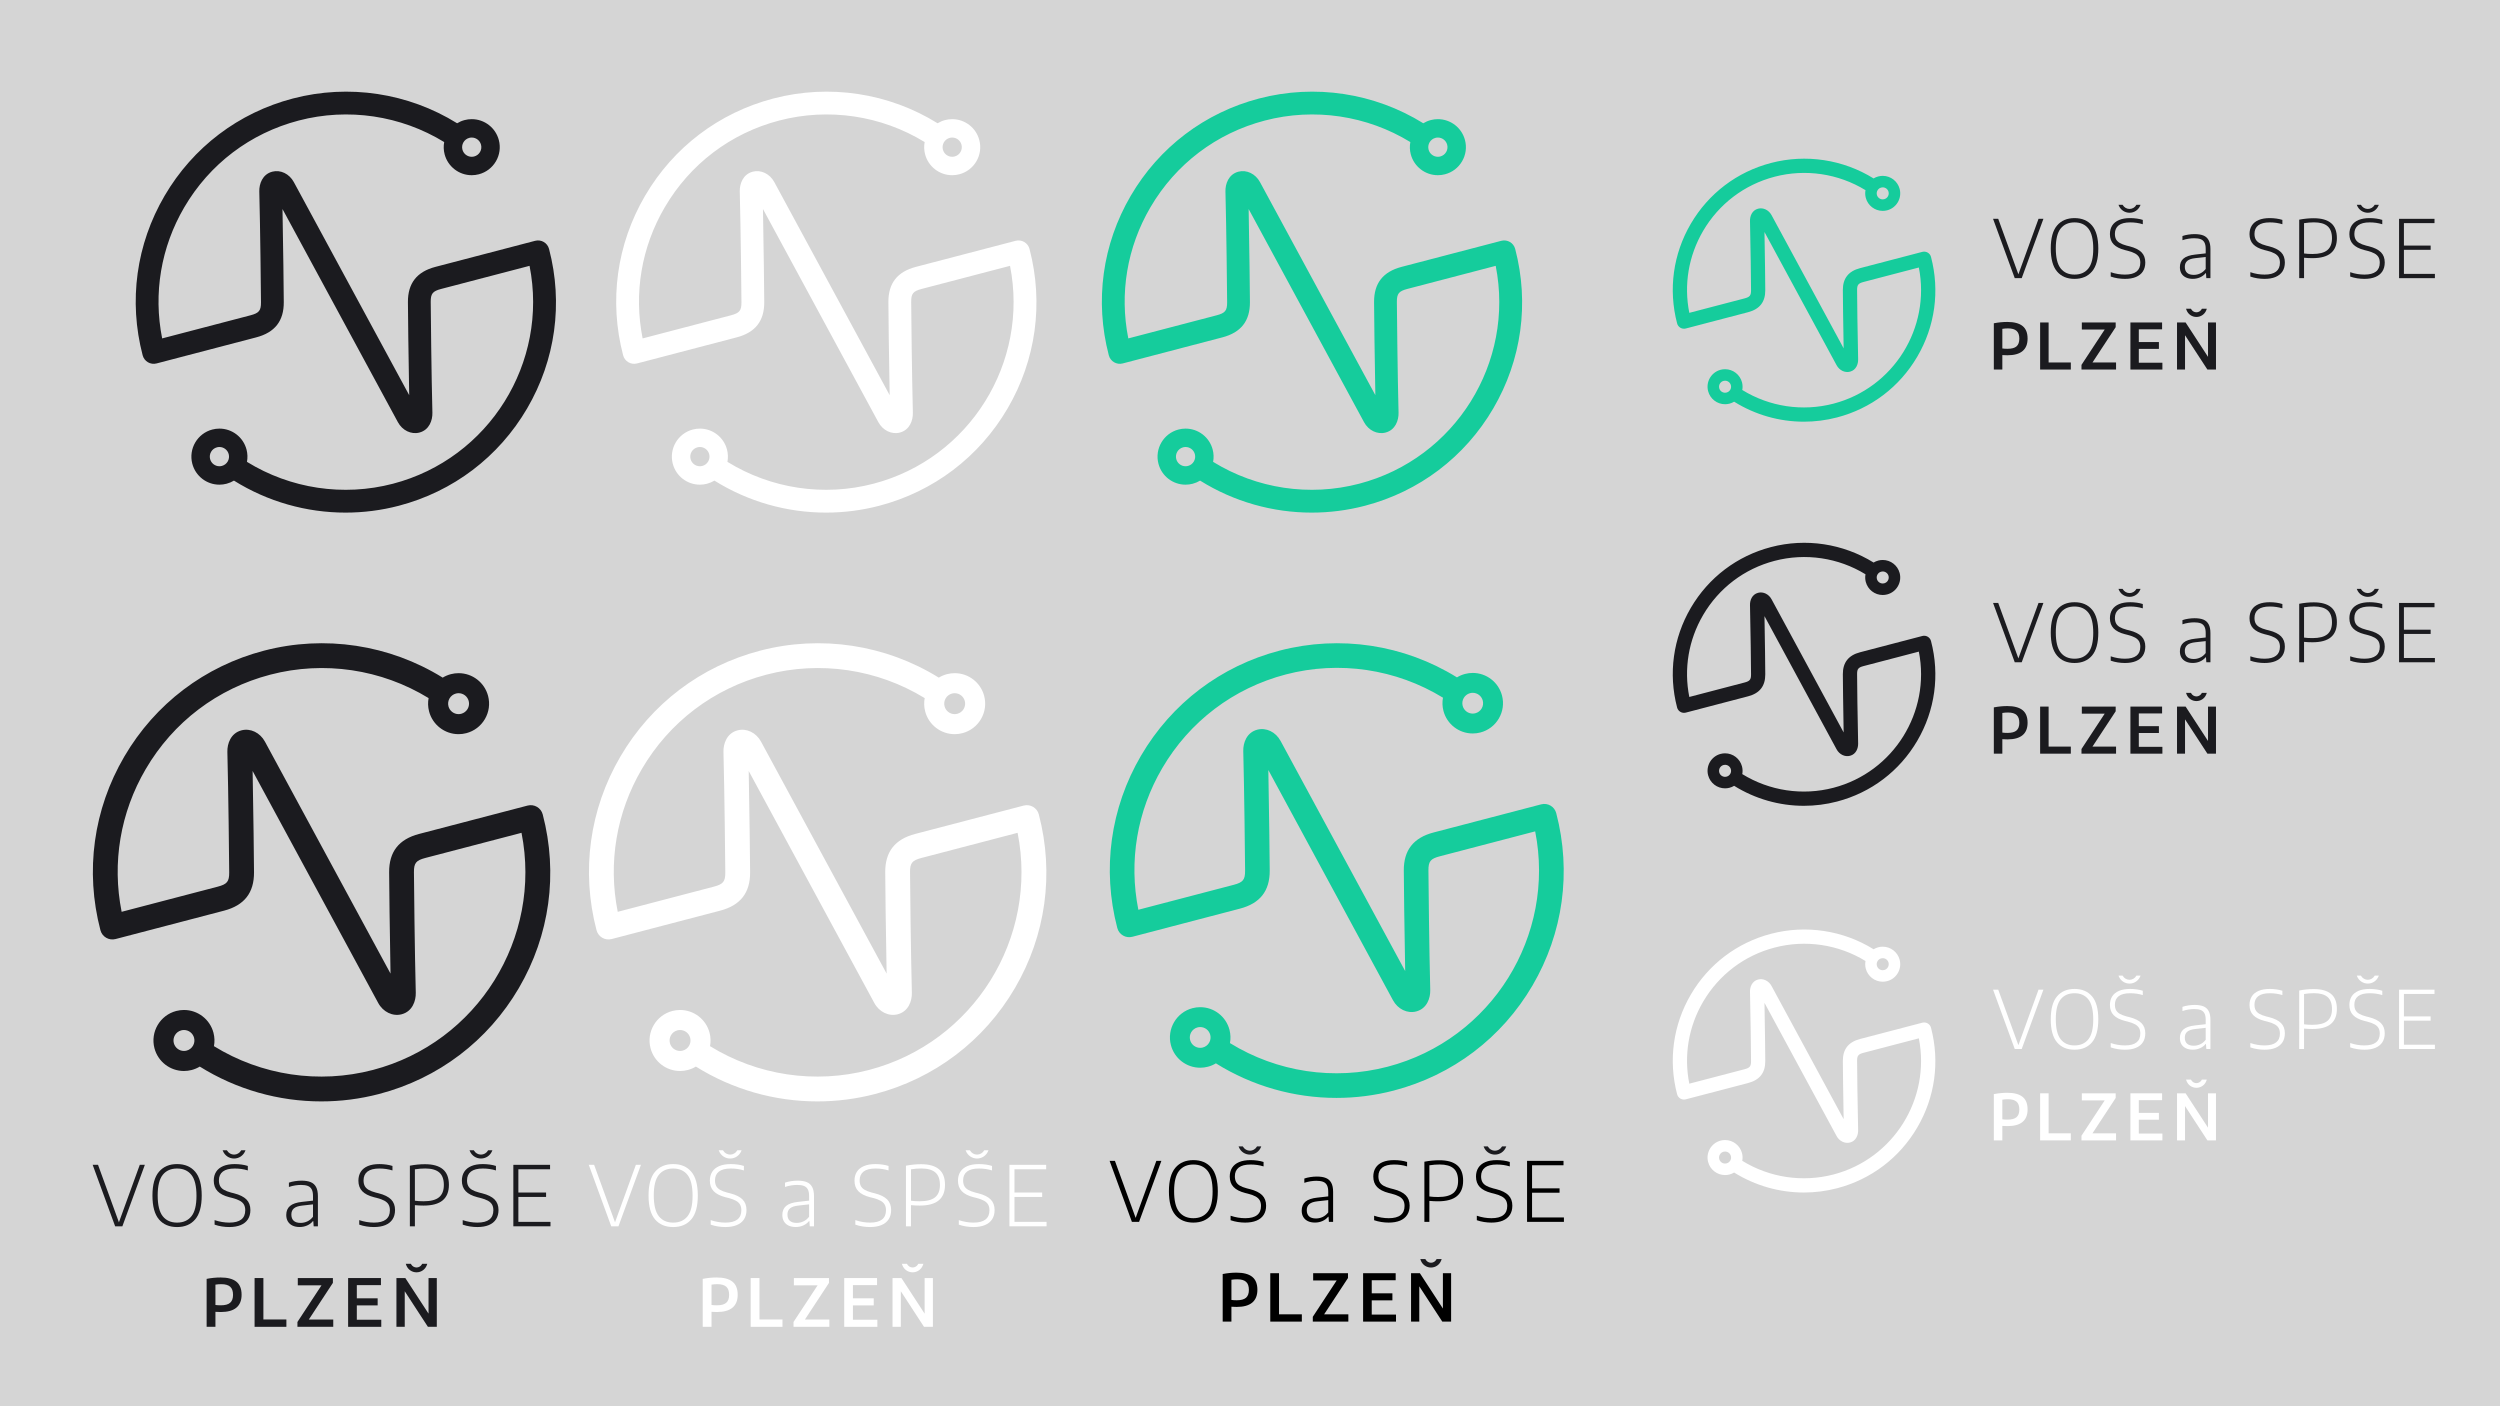 <?xml version="1.0" encoding="utf-8"?>
<!-- Generator: Adobe Illustrator 15.1.0, SVG Export Plug-In . SVG Version: 6.00 Build 0)  -->
<!DOCTYPE svg PUBLIC "-//W3C//DTD SVG 1.1//EN" "http://www.w3.org/Graphics/SVG/1.1/DTD/svg11.dtd">
<svg version="1.1" id="Vrstva_1" xmlns="http://www.w3.org/2000/svg" xmlns:xlink="http://www.w3.org/1999/xlink" x="0px" y="0px"
	 width="1920px" height="1080px" viewBox="0 0 1920 1080" enable-background="new 0 0 1920 1080" xml:space="preserve">
<rect fill="#D5D5D5" width="1920" height="1080"/>
<g>
	<defs>
		<rect id="SVGID_1_" width="1920" height="1080"/>
	</defs>
	<clipPath id="SVGID_2_">
		<use xlink:href="#SVGID_1_"  overflow="visible"/>
	</clipPath>
	<path clip-path="url(#SVGID_2_)" fill="#1B1B1F" d="M421.669,191.189c-1.224-4.676-6.008-7.475-10.681-6.253l-76.535,20.009
		c-14.336,3.753-21.258,12.607-21.165,27.063c0.038,6.902,0.4,42.877,0.978,71.482c-8.864-16.374-25.145-46.441-40.956-75.64
		c-22.11-40.824-46.233-85.376-47.636-87.984c-3.443-6.4-10.27-9.691-16.603-8.009c-7.571,2.016-10.081,9.444-9.93,15.188
		c0.74,28.566,1.245,76.892,1.296,85.092c0.036,6.416-1.477,8.287-8.096,10.02l-67.807,17.741
		c-6.886-34.578-0.961-70.029,16.999-100.714c19.442-33.22,50.651-56.876,87.881-66.619c37.944-9.929,78.355-3.884,111.721,16.529
		c-0.565,3.022-0.495,6.213,0.333,9.379c2.478,9.466,11.035,16.076,20.809,16.076c1.837,0,3.674-0.237,5.461-0.705
		c5.561-1.453,10.221-4.988,13.125-9.947c2.904-4.966,3.702-10.761,2.247-16.321c-2.475-9.466-11.034-16.077-20.813-16.077
		c-1.832,0-3.668,0.237-5.454,0.704c-2.084,0.544-4.01,1.382-5.761,2.454c-37.572-23.293-83.236-30.243-126.098-19.027
		c-41.756,10.924-76.759,37.456-98.56,74.71c-21.802,37.253-27.79,80.766-16.861,122.523c1.225,4.679,6.007,7.479,10.682,6.252
		l76.526-20.023c14.33-3.747,21.255-12.599,21.171-27.064c-0.044-7.004-0.416-43.176-0.984-71.486
		c8.963,16.562,25.456,47.022,40.958,75.645c22.635,41.798,46.232,85.384,47.635,87.979c3.436,6.404,10.263,9.701,16.595,8.022
		c7.575-2.012,10.087-9.444,9.938-15.195c-0.747-28.686-1.247-77.341-1.291-85.092c-0.041-6.415,1.472-8.289,8.088-10.021
		l67.813-17.728c14.694,74.084-30.866,147.969-104.886,167.338c-38.128,9.974-78.689,3.834-112.14-16.795
		c0.588-3.099,0.488-6.314-0.334-9.454c-2.478-9.468-11.038-16.082-20.817-16.082c-1.833,0-3.669,0.237-5.455,0.704
		c-11.484,3.007-18.384,14.795-15.378,26.274c2.475,9.469,11.034,16.081,20.816,16.081c1.836,0,3.673-0.238,5.457-0.705
		c2.04-0.533,3.959-1.35,5.714-2.411c25.9,16.181,55.657,24.577,85.729,24.575c13.66-0.001,27.388-1.732,40.841-5.252
		c41.757-10.926,76.761-37.461,98.563-74.711C426.605,276.46,432.596,232.947,421.669,191.189 M360.421,105.884
		c0.618-0.164,1.249-0.245,1.876-0.245c3.351,0,6.284,2.267,7.133,5.517c0.5,1.907,0.228,3.896-0.77,5.598
		c-0.995,1.703-2.594,2.913-4.499,3.413c-0.62,0.162-1.256,0.243-1.884,0.243c-3.349,0-6.282-2.268-7.132-5.512
		C354.116,110.958,356.483,106.914,360.421,105.884 M170.379,357.835c-0.62,0.161-1.251,0.244-1.879,0.244
		c-3.353,0-6.287-2.269-7.138-5.519c-1.031-3.939,1.338-7.986,5.281-9.018c0.617-0.161,1.247-0.242,1.874-0.242
		c3.352,0,6.287,2.271,7.139,5.523c0.497,1.905,0.223,3.894-0.774,5.598C173.886,356.124,172.286,357.337,170.379,357.835"/>
	<path clip-path="url(#SVGID_2_)" fill="#FFFFFF" d="M790.669,191.189c-1.224-4.676-6.008-7.475-10.681-6.253l-76.535,20.009
		c-14.336,3.753-21.258,12.607-21.165,27.063c0.038,6.902,0.4,42.877,0.978,71.482c-8.864-16.374-25.145-46.441-40.956-75.64
		c-22.11-40.824-46.233-85.376-47.636-87.984c-3.443-6.4-10.27-9.691-16.603-8.009c-7.571,2.016-10.081,9.444-9.93,15.188
		c0.74,28.566,1.245,76.892,1.296,85.092c0.036,6.416-1.477,8.287-8.096,10.02l-67.807,17.741
		c-6.886-34.578-0.961-70.029,16.999-100.714c19.442-33.22,50.651-56.876,87.881-66.619c37.944-9.929,78.355-3.884,111.721,16.529
		c-0.565,3.022-0.495,6.213,0.333,9.379c2.478,9.466,11.035,16.076,20.809,16.076c1.837,0,3.674-0.237,5.461-0.705
		c5.561-1.453,10.221-4.988,13.125-9.947c2.904-4.966,3.702-10.761,2.247-16.321c-2.475-9.466-11.034-16.077-20.813-16.077
		c-1.832,0-3.668,0.237-5.454,0.704c-2.084,0.544-4.01,1.382-5.761,2.454c-37.572-23.293-83.236-30.243-126.098-19.027
		c-41.756,10.924-76.759,37.456-98.56,74.71c-21.802,37.253-27.79,80.766-16.861,122.523c1.225,4.679,6.007,7.479,10.682,6.252
		l76.526-20.023c14.33-3.747,21.255-12.599,21.171-27.064c-0.044-7.004-0.416-43.176-0.984-71.486
		c8.963,16.562,25.456,47.022,40.958,75.645c22.635,41.798,46.232,85.384,47.635,87.979c3.436,6.404,10.263,9.701,16.595,8.022
		c7.575-2.012,10.087-9.444,9.938-15.195c-0.747-28.686-1.247-77.341-1.291-85.092c-0.041-6.415,1.472-8.289,8.088-10.021
		l67.813-17.728c14.694,74.084-30.866,147.969-104.886,167.338c-38.128,9.974-78.688,3.834-112.14-16.795
		c0.588-3.099,0.488-6.314-0.334-9.454c-2.478-9.468-11.038-16.082-20.817-16.082c-1.833,0-3.669,0.237-5.455,0.704
		c-11.484,3.007-18.384,14.795-15.378,26.274c2.475,9.469,11.034,16.081,20.816,16.081c1.836,0,3.673-0.238,5.457-0.705
		c2.04-0.533,3.959-1.35,5.714-2.411c25.9,16.181,55.657,24.577,85.729,24.575c13.66-0.001,27.388-1.732,40.841-5.252
		c41.757-10.926,76.761-37.461,98.563-74.711C795.605,276.46,801.596,232.947,790.669,191.189 M729.421,105.884
		c0.618-0.164,1.249-0.245,1.876-0.245c3.351,0,6.284,2.267,7.133,5.517c0.5,1.907,0.228,3.896-0.77,5.598
		c-0.995,1.703-2.594,2.913-4.499,3.413c-0.62,0.162-1.256,0.243-1.884,0.243c-3.349,0-6.282-2.268-7.132-5.512
		C723.116,110.958,725.483,106.914,729.421,105.884 M539.379,357.835c-0.62,0.161-1.251,0.244-1.879,0.244
		c-3.353,0-6.287-2.269-7.138-5.519c-1.031-3.939,1.338-7.986,5.281-9.018c0.617-0.161,1.247-0.242,1.874-0.242
		c3.353,0,6.287,2.271,7.139,5.523c0.497,1.905,0.223,3.894-0.774,5.598C542.886,356.124,541.286,357.337,539.379,357.835"/>
	<path clip-path="url(#SVGID_2_)" fill="#15CC9C" d="M1163.669,191.189c-1.224-4.676-6.008-7.475-10.681-6.253l-76.536,20.009
		c-14.336,3.753-21.259,12.607-21.165,27.063c0.039,6.902,0.4,42.877,0.979,71.482c-8.863-16.374-25.146-46.441-40.956-75.64
		c-22.109-40.824-46.232-85.376-47.636-87.984c-3.442-6.4-10.27-9.691-16.603-8.009c-7.571,2.016-10.081,9.444-9.93,15.188
		c0.74,28.566,1.245,76.892,1.296,85.092c0.036,6.416-1.477,8.287-8.096,10.02l-67.807,17.741
		c-6.886-34.578-0.961-70.029,16.999-100.714c19.442-33.22,50.651-56.876,87.881-66.619c37.943-9.929,78.354-3.884,111.721,16.529
		c-0.566,3.022-0.495,6.213,0.333,9.379c2.478,9.466,11.035,16.076,20.81,16.076c1.836,0,3.674-0.237,5.461-0.705
		c5.562-1.453,10.221-4.988,13.125-9.947c2.904-4.966,3.701-10.761,2.246-16.321c-2.475-9.466-11.033-16.077-20.813-16.077
		c-1.831,0-3.667,0.237-5.454,0.704c-2.084,0.544-4.011,1.382-5.761,2.454c-37.572-23.293-83.236-30.243-126.098-19.027
		c-41.756,10.924-76.76,37.456-98.561,74.71c-21.802,37.253-27.79,80.766-16.861,122.523c1.225,4.679,6.007,7.479,10.682,6.252
		l76.526-20.023c14.33-3.747,21.254-12.599,21.171-27.064c-0.044-7.004-0.416-43.176-0.984-71.486
		c8.963,16.562,25.456,47.022,40.958,75.645c22.635,41.798,46.231,85.384,47.635,87.979c3.436,6.404,10.264,9.701,16.595,8.022
		c7.575-2.012,10.087-9.444,9.938-15.195c-0.747-28.686-1.247-77.341-1.292-85.092c-0.04-6.415,1.473-8.289,8.09-10.021
		l67.812-17.728c14.694,74.084-30.865,147.969-104.885,167.338c-38.129,9.974-78.69,3.834-112.141-16.795
		c0.588-3.099,0.488-6.314-0.334-9.454c-2.478-9.468-11.038-16.082-20.817-16.082c-1.833,0-3.669,0.237-5.455,0.704
		c-11.484,3.007-18.384,14.795-15.378,26.274c2.475,9.469,11.034,16.081,20.816,16.081c1.836,0,3.673-0.238,5.457-0.705
		c2.04-0.533,3.959-1.35,5.714-2.411c25.9,16.181,55.657,24.577,85.729,24.575c13.659-0.001,27.387-1.732,40.84-5.252
		c41.758-10.926,76.761-37.461,98.563-74.711C1168.604,276.46,1174.596,232.947,1163.669,191.189 M1102.421,105.884
		c0.618-0.164,1.248-0.245,1.876-0.245c3.351,0,6.283,2.267,7.134,5.517c0.499,1.907,0.227,3.896-0.771,5.598
		c-0.996,1.703-2.595,2.913-4.5,3.413c-0.619,0.162-1.255,0.243-1.883,0.243c-3.35,0-6.282-2.268-7.132-5.512
		C1096.116,110.958,1098.482,106.914,1102.421,105.884 M912.379,357.835c-0.62,0.161-1.251,0.244-1.879,0.244
		c-3.353,0-6.287-2.269-7.138-5.519c-1.031-3.939,1.338-7.986,5.281-9.018c0.617-0.161,1.247-0.242,1.874-0.242
		c3.353,0,6.287,2.271,7.139,5.523c0.497,1.905,0.223,3.894-0.774,5.598C915.886,356.124,914.286,357.337,912.379,357.835"/>
	<path clip-path="url(#SVGID_2_)" fill="#15CC9C" d="M1195.184,624.482c-1.321-5.05-6.488-8.072-11.537-6.754l-82.666,21.613
		c-15.484,4.054-22.959,13.615-22.859,29.231c0.04,7.454,0.433,46.311,1.058,77.208c-9.573-17.687-27.161-50.161-44.238-81.7
		c-23.88-44.093-49.935-92.214-51.45-95.032c-3.718-6.912-11.094-10.467-17.933-8.648c-8.18,2.177-10.889,10.201-10.727,16.404
		c0.801,30.853,1.345,83.051,1.4,91.907c0.04,6.93-1.594,8.951-8.743,10.822l-73.24,19.163
		c-7.438-37.349-1.037-75.639,18.363-108.781c20.998-35.881,54.707-61.431,94.919-71.955c40.982-10.724,84.631-4.195,120.67,17.852
		c-0.61,3.266-0.535,6.71,0.359,10.132c2.678,10.225,11.92,17.361,22.477,17.361c1.983,0,3.968-0.255,5.898-0.759
		c6.005-1.572,11.039-5.388,14.175-10.745c3.138-5.363,3.999-11.622,2.429-17.629c-2.674-10.223-11.919-17.364-22.481-17.364
		c-1.978,0-3.96,0.255-5.892,0.761c-2.25,0.586-4.332,1.492-6.222,2.65c-40.581-25.159-89.905-32.666-136.198-20.552
		c-45.101,11.8-82.908,40.458-106.455,80.697c-23.547,40.236-30.015,87.235-18.211,132.335c1.323,5.054,6.488,8.079,11.538,6.751
		l82.655-21.625c15.478-4.046,22.959-13.606,22.866-29.23c-0.047-7.565-0.449-46.635-1.063-77.213
		c9.682,17.89,27.496,50.789,44.239,81.704c24.446,45.146,49.934,92.223,51.45,95.026c3.711,6.916,11.085,10.478,17.924,8.664
		c8.183-2.173,10.896-10.199,10.734-16.412c-0.806-30.985-1.348-83.535-1.395-91.906c-0.044-6.931,1.59-8.954,8.736-10.824
		l73.246-19.148c15.869,80.016-33.339,159.822-113.288,180.741c-41.184,10.772-84.993,4.14-121.122-18.14
		c0.635-3.348,0.525-6.82-0.361-10.212c-2.678-10.228-11.924-17.369-22.483-17.369c-1.981,0-3.965,0.254-5.896,0.759
		c-12.404,3.248-19.856,15.98-16.609,28.379c2.674,10.229,11.919,17.367,22.483,17.367c1.983,0,3.968-0.255,5.894-0.76
		c2.204-0.575,4.277-1.457,6.173-2.604c27.974,17.478,60.115,26.547,92.594,26.544c14.755-0.001,29.582-1.87,44.113-5.672
		c45.103-11.803,82.91-40.462,106.458-80.696C1200.516,716.585,1206.984,669.588,1195.184,624.482 M1129.03,532.346
		c0.668-0.176,1.348-0.264,2.025-0.264c3.62,0,6.787,2.447,7.707,5.958c0.537,2.06,0.243,4.208-0.835,6.047
		c-1.075,1.838-2.803,3.146-4.859,3.686c-0.669,0.175-1.356,0.262-2.033,0.262c-3.619,0-6.785-2.449-7.703-5.952
		C1122.221,537.826,1124.776,533.457,1129.03,532.346 M923.767,804.478c-0.671,0.174-1.351,0.264-2.031,0.264
		c-3.62,0-6.791-2.452-7.709-5.962c-1.113-4.254,1.445-8.626,5.705-9.74c0.665-0.172,1.345-0.262,2.025-0.262
		c3.62,0,6.788,2.454,7.708,5.966c0.539,2.058,0.242,4.205-0.837,6.046C927.554,802.629,925.827,803.94,923.767,804.478"/>
	<path clip-path="url(#SVGID_2_)" d="M939.026,978.454c3.601-0.706,7.142-1.057,10.624-1.057c5.375,0,9.39,1.067,12.048,3.205
		c2.65,2.133,3.979,5.453,3.979,9.959c0,4.335-1.322,7.613-3.967,9.834c-2.648,2.219-6.625,3.327-11.934,3.327
		c-0.855,0-2.203-0.05-4.043-0.153v11.432h-6.708V978.454z M956.924,996.689c1.482-1.273,2.223-3.298,2.223-6.08
		c0-2.813-0.723-4.869-2.171-6.165c-1.449-1.298-3.698-1.946-6.747-1.946c-1.557,0-3.057,0.117-4.495,0.35v15.498
		c1.136,0.169,2.511,0.254,4.118,0.254C953.084,998.6,955.44,997.963,956.924,996.689"/>
	<polygon clip-path="url(#SVGID_2_)" points="975.572,1015 975.572,977.825 982.281,977.825 982.281,1009.399 999.813,1009.399 
		999.813,1015 	"/>
	<polygon clip-path="url(#SVGID_2_)" points="1016.917,1009.424 1035.531,1009.424 1035.531,1015 1008.227,1015 1008.227,1011.309 
		1026.564,983.399 1008.504,983.399 1008.504,977.825 1035.255,977.825 1035.255,981.516 	"/>
	<polygon clip-path="url(#SVGID_2_)" points="1053.493,1009.601 1072.129,1009.601 1072.129,1015 1046.861,1015 1046.861,977.825 
		1071.879,977.825 1071.879,983.225 1053.493,983.225 1053.493,993.274 1069.366,993.274 1069.366,998.672 1053.493,998.672 	"/>
	<polygon clip-path="url(#SVGID_2_)" points="1108.148,977.825 1114.453,977.825 1114.453,1015 1107.672,1015 1090.015,987.897 
		1090.015,1015 1083.686,1015 1083.686,977.825 1090.465,977.825 1108.148,1004.954 	"/>
	<path clip-path="url(#SVGID_2_)" fill="#1B1B1F" d="M1098.999,969.785c-1.66,0-3.214-0.902-4.052-2.354l-0.26-0.456h-3.885
		c0.174,0.63,0.446,1.251,0.446,1.251c1.286,3.188,4.326,5.242,7.75,5.242c3.426,0,6.468-2.054,7.752-5.242
		c0,0,0.271-0.621,0.446-1.251h-3.885l-0.263,0.456C1102.215,968.883,1100.661,969.785,1098.999,969.785"/>
	<polygon clip-path="url(#SVGID_2_)" points="888.073,891.536 891.936,891.536 874.808,938.39 869.298,938.39 852.17,891.536 
		856.254,891.536 872.179,935.352 	"/>
	<path clip-path="url(#SVGID_2_)" d="M902.683,933.119c-3.302-3.895-4.953-9.945-4.953-18.156c0-8.21,1.66-14.265,4.985-18.156
		c3.324-3.896,7.922-5.843,13.787-5.843c5.911,0,10.518,1.947,13.823,5.843c3.3,3.892,4.953,9.946,4.953,18.156
		c0,8.211-1.661,14.262-4.986,18.156c-3.326,3.895-7.92,5.841-13.79,5.841C910.593,938.96,905.986,937.014,902.683,933.119
		 M927.427,930.759c2.574-3.206,3.862-8.418,3.862-15.637c0-7.367-1.288-12.669-3.862-15.909c-2.575-3.243-6.216-4.859-10.925-4.859
		c-4.704,0-8.346,1.603-10.922,4.811c-2.575,3.21-3.861,8.421-3.861,15.641c0,7.366,1.286,12.67,3.861,15.908
		c2.576,3.242,6.218,4.86,10.922,4.86C921.211,935.573,924.852,933.971,927.427,930.759"/>
	<path clip-path="url(#SVGID_2_)" d="M950.632,938.503c-1.94-0.307-3.789-0.766-5.539-1.377v-3.451
		c3.734,1.266,7.483,1.898,11.239,1.898c4.053,0,7.086-0.79,9.103-2.373c2.015-1.583,3.022-3.915,3.022-6.998
		c0-1.751-0.332-3.208-0.998-4.367c-0.665-1.161-1.707-2.139-3.131-2.93c-1.426-0.793-3.364-1.507-5.814-2.137l-2.277-0.571
		c-3.989-1.034-6.948-2.565-8.882-4.591c-1.93-2.026-2.896-4.697-2.896-8.01c0-2.616,0.602-4.87,1.804-6.759
		c1.203-1.889,2.997-3.341,5.383-4.353c2.386-1.012,5.319-1.521,8.801-1.521c1.753,0,3.499,0.125,5.242,0.367
		c1.74,0.241,3.316,0.595,4.732,1.06v3.417c-3.124-0.971-6.449-1.454-9.975-1.454c-4.03,0-7.047,0.771-9.054,2.308
		c-2.006,1.543-3.007,3.783-3.007,6.715c0,1.707,0.299,3.139,0.903,4.287c0.599,1.152,1.569,2.125,2.91,2.915
		c1.34,0.79,3.162,1.491,5.461,2.104l2.281,0.57c4.286,1.097,7.427,2.661,9.434,4.687c2.005,2.025,3.01,4.708,3.01,8.04
		c0,2.768-0.629,5.118-1.885,7.06c-1.256,1.942-3.088,3.417-5.497,4.418c-2.401,1.001-5.317,1.503-8.734,1.503
		C954.451,938.96,952.576,938.81,950.632,938.503"/>
	<path clip-path="url(#SVGID_2_)" d="M1018.29,904.704c1.814,0.738,3.191,1.975,4.131,3.704c0.938,1.732,1.408,4.065,1.408,6.996
		v22.986h-3.229l-0.285-3.924h-0.317c-1.137,1.413-2.596,2.511-4.368,3.292c-1.771,0.779-3.684,1.172-5.729,1.172
		c-2.09,0-3.9-0.364-5.43-1.095c-1.53-0.727-2.707-1.778-3.532-3.148c-0.822-1.372-1.233-3.021-1.233-4.94
		c0-2.956,0.963-5.244,2.882-6.869c1.918-1.623,4.947-2.659,9.085-3.102l8.422-0.951v-3.548c0-2.172-0.338-3.87-1.013-5.095
		c-0.677-1.226-1.675-2.084-2.993-2.579c-1.318-0.496-3.022-0.745-5.112-0.745c-1.414,0-2.923,0.126-4.528,0.378
		c-1.604,0.255-3.175,0.645-4.718,1.172v-3.293c1.352-0.485,2.887-0.859,4.606-1.121c1.721-0.266,3.396-0.397,5.019-0.397
		C1014.163,903.597,1016.474,903.965,1018.29,904.704 M1015.772,934.655c1.634-0.761,3.074-1.943,4.321-3.545v-9.437l-8.231,0.921
		c-2.893,0.315-4.992,1.021-6.301,2.119c-1.31,1.101-1.962,2.661-1.962,4.685c0,2.091,0.589,3.682,1.773,4.767
		c1.182,1.087,2.945,1.63,5.285,1.63C1012.432,935.795,1014.139,935.415,1015.772,934.655"/>
	<path clip-path="url(#SVGID_2_)" d="M1060.87,938.503c-1.944-0.307-3.788-0.766-5.542-1.377v-3.451
		c3.739,1.266,7.482,1.898,11.239,1.898c4.055,0,7.09-0.79,9.103-2.373c2.018-1.583,3.025-3.915,3.025-6.998
		c0-1.751-0.334-3.208-0.998-4.367c-0.665-1.161-1.709-2.139-3.137-2.93c-1.422-0.793-3.358-1.507-5.806-2.137l-2.28-0.571
		c-3.987-1.034-6.951-2.565-8.88-4.591c-1.935-2.026-2.897-4.697-2.897-8.01c0-2.616,0.601-4.87,1.804-6.759
		s2.997-3.341,5.383-4.353s5.318-1.521,8.802-1.521c1.75,0,3.498,0.125,5.239,0.367c1.741,0.241,3.319,0.595,4.731,1.06v3.417
		c-3.123-0.971-6.444-1.454-9.971-1.454c-4.031,0-7.05,0.771-9.057,2.308c-2.003,1.543-3.006,3.783-3.006,6.715
		c0,1.707,0.303,3.139,0.9,4.287c0.603,1.152,1.574,2.125,2.914,2.915s3.159,1.491,5.461,2.104l2.281,0.57
		c4.282,1.097,7.43,2.661,9.433,4.687c2.006,2.025,3.01,4.708,3.01,8.04c0,2.768-0.63,5.118-1.884,7.06
		c-1.257,1.942-3.089,3.417-5.495,4.418s-5.317,1.503-8.737,1.503C1064.69,938.96,1062.811,938.81,1060.87,938.503"/>
	<path clip-path="url(#SVGID_2_)" d="M1093.922,892.199c3.927-0.758,7.757-1.141,11.494-1.141c6.056,0,10.615,1.284,13.674,3.851
		c3.062,2.563,4.595,6.524,4.595,11.888c0,5.21-1.579,9.147-4.735,11.808c-3.154,2.656-8.025,3.99-14.611,3.99
		c-2.193,0-4.39-0.107-6.584-0.318v16.114h-3.832V892.199z M1116.148,916.263c2.447-2.027,3.672-5.152,3.672-9.373
		c0-4.35-1.166-7.53-3.496-9.546c-2.336-2.014-5.907-3.022-10.72-3.022c-2.553,0-5.171,0.211-7.851,0.633v23.935
		c1.855,0.273,4.084,0.415,6.68,0.415C1109.795,919.304,1113.7,918.287,1116.148,916.263"/>
	<path clip-path="url(#SVGID_2_)" d="M1139.734,938.503c-1.94-0.307-3.789-0.766-5.539-1.377v-3.451
		c3.732,1.266,7.48,1.898,11.239,1.898c4.052,0,7.086-0.79,9.101-2.373c2.016-1.583,3.024-3.915,3.024-6.998
		c0-1.751-0.333-3.208-0.999-4.367c-0.664-1.161-1.71-2.139-3.132-2.93c-1.426-0.793-3.361-1.507-5.812-2.137l-2.28-0.571
		c-3.988-1.034-6.947-2.565-8.878-4.591c-1.932-2.026-2.899-4.697-2.899-8.01c0-2.616,0.603-4.87,1.807-6.759
		s2.997-3.341,5.382-4.353s5.319-1.521,8.803-1.521c1.75,0,3.498,0.125,5.238,0.367c1.741,0.241,3.316,0.595,4.732,1.06v3.417
		c-3.123-0.971-6.448-1.454-9.971-1.454c-4.032,0-7.051,0.771-9.058,2.308c-2.004,1.543-3.007,3.783-3.007,6.715
		c0,1.707,0.3,3.139,0.903,4.287c0.602,1.152,1.572,2.125,2.911,2.915c1.343,0.79,3.162,1.491,5.462,2.104l2.278,0.57
		c4.288,1.097,7.431,2.661,9.438,4.687c2.004,2.025,3.007,4.708,3.007,8.04c0,2.768-0.627,5.118-1.887,7.06
		c-1.252,1.942-3.084,3.417-5.49,4.418c-2.407,1.001-5.317,1.503-8.738,1.503C1143.554,938.96,1141.676,938.81,1139.734,938.503"/>
	<polygon clip-path="url(#SVGID_2_)" points="1176.618,935.004 1201.09,935.004 1201.09,938.391 1172.787,938.391 1172.787,891.536 
		1200.773,891.536 1200.773,894.923 1176.618,894.923 1176.618,912.651 1197.735,912.651 1197.735,916.008 1176.618,916.008 	"/>
	<path clip-path="url(#SVGID_2_)" fill="#1B1B1F" d="M1153.554,880.44l-0.117,0.204c-1.099,1.909-3.142,3.097-5.332,3.097
		s-4.229-1.188-5.331-3.097l-0.116-0.204h-3.259l0.225,0.559c1.404,3.485,4.735,5.739,8.481,5.739s7.078-2.254,8.485-5.739
		l0.222-0.559H1153.554z"/>
	<path clip-path="url(#SVGID_2_)" fill="#1B1B1F" d="M965.266,880.645c-1.101,1.909-3.142,3.097-5.332,3.097
		c-2.189,0-4.233-1.188-5.332-3.097l-0.118-0.204h-3.257l0.225,0.558c1.404,3.486,4.734,5.74,8.482,5.74s7.076-2.254,8.482-5.74
		l0.225-0.558h-3.26L965.266,880.645z"/>
	<path clip-path="url(#SVGID_2_)" fill="#1B1B1F" d="M416.816,625.484c-1.331-5.089-6.538-8.134-11.625-6.806l-83.301,21.779
		c-15.602,4.084-23.136,13.721-23.035,29.456c0.041,7.51,0.436,46.665,1.066,77.8c-9.647-17.821-27.37-50.546-44.578-82.326
		c-24.063-44.432-50.318-92.923-51.845-95.763c-3.746-6.965-11.179-10.546-18.071-8.714c-8.242,2.193-10.972,10.278-10.809,16.529
		c0.807,31.09,1.356,83.688,1.411,92.612c0.04,6.983-1.607,9.02-8.81,10.905l-73.802,19.311
		c-7.496-37.636-1.045-76.22,18.503-109.616c21.16-36.156,55.128-61.902,95.648-72.507c41.298-10.806,85.281-4.227,121.597,17.99
		c-0.616,3.29-0.538,6.76,0.361,10.208c2.698,10.304,12.012,17.495,22.649,17.495c1.999,0,3.998-0.257,5.945-0.765
		c6.05-1.584,11.123-5.43,14.283-10.828c3.162-5.404,4.029-11.712,2.447-17.764c-2.694-10.302-12.01-17.498-22.654-17.498
		c-1.993,0-3.99,0.258-5.936,0.767c-2.268,0.591-4.364,1.504-6.27,2.67c-40.893-25.351-90.594-32.916-137.244-20.709
		c-45.447,11.89-83.544,40.768-107.272,81.316c-23.728,40.545-30.245,87.904-18.351,133.352c1.334,5.092,6.538,8.141,11.627,6.803
		l83.29-21.792c15.596-4.077,23.134-13.711,23.042-29.455c-0.048-7.623-0.453-46.992-1.071-77.805
		c9.756,18.026,27.707,51.178,44.578,82.331c24.635,45.492,50.318,92.931,51.846,95.756c3.739,6.97,11.17,10.559,18.062,8.73
		c8.244-2.19,10.978-10.277,10.816-16.537c-0.812-31.224-1.358-84.178-1.406-92.613c-0.043-6.983,1.603-9.022,8.804-10.907
		l73.809-19.295c15.991,80.63-33.595,161.049-114.158,182.129c-41.5,10.855-85.646,4.171-122.052-18.279
		c0.64-3.373,0.529-6.872-0.364-10.29c-2.698-10.306-12.016-17.503-22.656-17.503c-1.995,0-3.995,0.257-5.939,0.765
		c-12.5,3.273-20.01,16.104-16.737,28.597c2.694,10.309,12.01,17.501,22.656,17.501c1.997,0,3.998-0.257,5.939-0.766
		c2.22-0.579,4.31-1.469,6.22-2.625c28.188,17.612,60.576,26.751,93.305,26.748c14.868-0.001,29.809-1.884,44.452-5.715
		c45.448-11.894,83.546-40.772,107.276-81.317C422.189,718.294,428.708,670.937,416.816,625.484 M350.156,532.64
		c0.673-0.178,1.358-0.267,2.04-0.267c3.648,0,6.839,2.467,7.766,6.004c0.542,2.076,0.246,4.242-0.84,6.094
		c-1.084,1.852-2.825,3.17-4.897,3.713c-0.675,0.177-1.367,0.265-2.05,0.265c-3.647,0-6.836-2.468-7.762-5.999
		C343.294,538.162,345.869,533.759,350.156,532.64 M143.316,806.861c-0.677,0.175-1.362,0.266-2.046,0.266
		c-3.648,0-6.844-2.47-7.769-6.007c-1.121-4.287,1.456-8.693,5.749-9.815c0.67-0.174,1.355-0.264,2.04-0.264
		c3.648,0,6.84,2.473,7.767,6.011c0.544,2.074,0.245,4.238-0.843,6.094C147.131,804.998,145.392,806.32,143.316,806.861"/>
	<path clip-path="url(#SVGID_2_)" fill="#1B1B1F" d="M158.692,982.173c3.629-0.711,7.197-1.064,10.706-1.064
		c5.416,0,9.462,1.076,12.141,3.229c2.67,2.15,4.009,5.495,4.009,10.036c0,4.368-1.332,7.672-3.997,9.909
		c-2.668,2.235-6.676,3.354-12.025,3.354c-0.861,0-2.219-0.051-4.074-0.155V1019h-6.76V982.173z M176.729,1000.549
		c1.493-1.283,2.24-3.323,2.24-6.126c0-2.835-0.729-4.907-2.187-6.213c-1.461-1.308-3.727-1.961-6.8-1.961
		c-1.568,0-3.08,0.118-4.529,0.353v15.616c1.145,0.17,2.53,0.257,4.15,0.257C172.858,1002.475,175.232,1001.832,176.729,1000.549"/>
	<polygon clip-path="url(#SVGID_2_)" fill="#1B1B1F" points="195.52,1019 195.52,981.54 202.28,981.54 202.28,1013.356 
		219.947,1013.356 219.947,1019 	"/>
	<polygon clip-path="url(#SVGID_2_)" fill="#1B1B1F" points="237.182,1013.381 255.939,1013.381 255.939,1019 228.425,1019 
		228.425,1015.28 246.902,987.157 228.704,987.157 228.704,981.54 255.661,981.54 255.661,985.259 	"/>
	<polygon clip-path="url(#SVGID_2_)" fill="#1B1B1F" points="274.039,1013.559 292.817,1013.559 292.817,1019 267.356,1019 
		267.356,981.54 292.565,981.54 292.565,986.98 274.039,986.98 274.039,997.107 290.034,997.107 290.034,1002.546 274.039,1002.546 
			"/>
	<polygon clip-path="url(#SVGID_2_)" fill="#1B1B1F" points="329.113,981.54 335.467,981.54 335.467,1019 328.634,1019 
		310.841,991.689 310.841,1019 304.462,1019 304.462,981.54 311.294,981.54 329.113,1008.877 	"/>
	<path clip-path="url(#SVGID_2_)" fill="#1B1B1F" d="M319.894,973.438c-1.673,0-3.239-0.908-4.083-2.371l-0.261-0.459h-3.915
		c0.175,0.635,0.449,1.26,0.449,1.26c1.296,3.213,4.36,5.283,7.81,5.283c3.453,0,6.518-2.07,7.811-5.283c0,0,0.274-0.625,0.451-1.26
		h-3.915l-0.265,0.459C323.134,972.529,321.569,973.438,319.894,973.438"/>
	<polygon clip-path="url(#SVGID_2_)" fill="#1B1B1F" points="107.348,894.588 111.241,894.588 93.981,941.802 88.43,941.802 
		71.17,894.588 75.285,894.588 91.332,938.74 	"/>
	<path clip-path="url(#SVGID_2_)" fill="#1B1B1F" d="M122.07,936.491c-3.327-3.925-4.99-10.022-4.99-18.296
		s1.672-14.375,5.023-18.296c3.349-3.926,7.984-5.888,13.893-5.888c5.956,0,10.598,1.962,13.929,5.888
		c3.326,3.921,4.991,10.022,4.991,18.296s-1.673,14.371-5.024,18.296c-3.352,3.923-7.981,5.885-13.896,5.885
		C130.041,942.376,125.4,940.414,122.07,936.491 M147.005,934.112c2.593-3.231,3.891-8.483,3.891-15.758
		c0-7.423-1.298-12.766-3.891-16.031c-2.595-3.267-6.264-4.896-11.009-4.896c-4.741,0-8.411,1.615-11.006,4.848
		c-2.595,3.235-3.891,8.485-3.891,15.762c0,7.422,1.296,12.767,3.891,16.029c2.595,3.268,6.265,4.898,11.006,4.898
		C140.741,938.964,144.41,937.349,147.005,934.112"/>
	<path clip-path="url(#SVGID_2_)" fill="#1B1B1F" d="M170.388,941.916c-1.956-0.31-3.818-0.771-5.582-1.388v-3.478
		c3.763,1.275,7.541,1.913,11.326,1.913c4.084,0,7.14-0.797,9.173-2.392c2.029-1.595,3.045-3.945,3.045-7.053
		c0-1.764-0.335-3.231-1.005-4.4c-0.671-1.17-1.721-2.154-3.155-2.951c-1.437-0.8-3.391-1.518-5.86-2.154l-2.294-0.575
		c-4.02-1.042-7.001-2.585-8.95-4.626c-1.945-2.043-2.918-4.733-2.918-8.071c0-2.636,0.606-4.907,1.818-6.811
		c1.212-1.902,3.019-3.366,5.424-4.386s5.36-1.533,8.869-1.533c1.765,0,3.526,0.126,5.282,0.369c1.753,0.243,3.341,0.6,4.768,1.068
		v3.443c-3.148-0.979-6.499-1.466-10.05-1.466c-4.062,0-7.103,0.777-9.124,2.326c-2.021,1.555-3.03,3.812-3.03,6.766
		c0,1.721,0.301,3.163,0.91,4.32c0.603,1.162,1.581,2.142,2.932,2.938c1.351,0.797,3.186,1.503,5.503,2.121l2.298,0.574
		c4.319,1.105,7.485,2.682,9.508,4.723c2.019,2.04,3.032,4.744,3.032,8.103c0,2.788-0.634,5.156-1.899,7.113
		c-1.266,1.958-3.112,3.442-5.54,4.451c-2.419,1.009-5.357,1.515-8.8,1.515C174.237,942.376,172.347,942.225,170.388,941.916"/>
	<path clip-path="url(#SVGID_2_)" fill="#1B1B1F" d="M238.565,907.857c1.828,0.744,3.216,1.99,4.163,3.732
		c0.945,1.746,1.419,4.097,1.419,7.05v23.162h-3.254l-0.287-3.954h-0.321c-1.146,1.425-2.615,2.53-4.401,3.317
		c-1.786,0.786-3.712,1.182-5.773,1.182c-2.106,0-3.93-0.367-5.471-1.104c-1.543-0.732-2.728-1.791-3.559-3.173
		c-0.829-1.383-1.244-3.043-1.244-4.978c0-2.979,0.969-5.283,2.904-6.922c1.933-1.636,4.986-2.68,9.155-3.125l8.487-0.959v-3.575
		c0-2.188-0.341-3.9-1.021-5.134c-0.682-1.235-1.688-2.101-3.016-2.599c-1.328-0.501-3.046-0.752-5.151-0.752
		c-1.425,0-2.946,0.128-4.564,0.382c-1.615,0.257-3.199,0.65-4.754,1.181v-3.318c1.362-0.488,2.91-0.866,4.642-1.129
		c1.734-0.269,3.422-0.401,5.058-0.401C234.406,906.741,236.735,907.112,238.565,907.857 M236.028,938.038
		c1.646-0.766,3.099-1.958,4.355-3.572v-9.509l-8.295,0.929c-2.914,0.317-5.031,1.028-6.349,2.135
		c-1.321,1.108-1.977,2.682-1.977,4.721c0,2.107,0.593,3.71,1.787,4.803c1.19,1.096,2.968,1.643,5.326,1.643
		C232.662,939.187,234.382,938.805,236.028,938.038"/>
	<path clip-path="url(#SVGID_2_)" fill="#1B1B1F" d="M281.472,941.916c-1.959-0.31-3.816-0.771-5.584-1.388v-3.478
		c3.768,1.275,7.54,1.913,11.325,1.913c4.086,0,7.144-0.797,9.173-2.392c2.033-1.595,3.048-3.945,3.048-7.053
		c0-1.764-0.337-3.231-1.005-4.4c-0.671-1.17-1.722-2.154-3.16-2.951c-1.434-0.8-3.386-1.518-5.852-2.154l-2.297-0.575
		c-4.018-1.042-7.004-2.585-8.948-4.626c-1.95-2.043-2.92-4.733-2.92-8.071c0-2.636,0.605-4.907,1.818-6.811
		c1.212-1.902,3.02-3.366,5.424-4.386c2.403-1.02,5.359-1.533,8.871-1.533c1.762,0,3.523,0.126,5.277,0.369
		c1.755,0.243,3.346,0.6,4.768,1.068v3.443c-3.147-0.979-6.494-1.466-10.045-1.466c-4.064,0-7.106,0.777-9.128,2.326
		c-2.019,1.555-3.029,3.812-3.029,6.766c0,1.721,0.305,3.163,0.908,4.32c0.607,1.162,1.585,2.142,2.936,2.938
		c1.35,0.797,3.183,1.503,5.503,2.121l2.298,0.574c4.315,1.105,7.487,2.682,9.506,4.723c2.021,2.04,3.032,4.744,3.032,8.103
		c0,2.788-0.634,5.156-1.898,7.113c-1.267,1.958-3.113,3.442-5.537,4.451c-2.425,1.009-5.359,1.515-8.805,1.515
		C285.323,942.376,283.428,942.225,281.472,941.916"/>
	<path clip-path="url(#SVGID_2_)" fill="#1B1B1F" d="M314.779,895.257c3.955-0.764,7.815-1.149,11.581-1.149
		c6.103,0,10.697,1.294,13.78,3.879c3.084,2.583,4.629,6.575,4.629,11.979c0,5.251-1.591,9.218-4.772,11.898
		c-3.178,2.677-8.087,4.021-14.722,4.021c-2.212,0-4.425-0.108-6.635-0.321v16.237h-3.861V895.257z M337.175,919.505
		c2.465-2.043,3.7-5.192,3.7-9.445c0-4.383-1.176-7.588-3.523-9.619c-2.354-2.029-5.952-3.046-10.802-3.046
		c-2.573,0-5.21,0.212-7.91,0.639v24.118c1.869,0.275,4.114,0.418,6.73,0.418C330.773,922.569,334.708,921.545,337.175,919.505"/>
	<path clip-path="url(#SVGID_2_)" fill="#1B1B1F" d="M360.942,941.916c-1.955-0.31-3.818-0.771-5.582-1.388v-3.478
		c3.762,1.275,7.539,1.913,11.326,1.913c4.083,0,7.14-0.797,9.171-2.392c2.031-1.595,3.047-3.945,3.047-7.053
		c0-1.764-0.336-3.231-1.006-4.4c-0.669-1.17-1.724-2.154-3.157-2.951c-1.436-0.8-3.386-1.518-5.855-2.154l-2.298-0.575
		c-4.019-1.042-7.001-2.585-8.946-4.626c-1.947-2.043-2.922-4.733-2.922-8.071c0-2.636,0.607-4.907,1.821-6.811
		c1.213-1.902,3.02-3.366,5.423-4.386c2.402-1.02,5.36-1.533,8.871-1.533c1.763,0,3.524,0.126,5.277,0.369
		c1.755,0.243,3.342,0.6,4.769,1.068v3.443c-3.147-0.979-6.497-1.466-10.046-1.466c-4.064,0-7.106,0.777-9.128,2.326
		c-2.02,1.555-3.03,3.812-3.03,6.766c0,1.721,0.302,3.163,0.91,4.32c0.606,1.162,1.584,2.142,2.935,2.938
		c1.351,0.797,3.186,1.503,5.503,2.121l2.295,0.574c4.321,1.105,7.488,2.682,9.51,4.723c2.02,2.04,3.03,4.744,3.03,8.103
		c0,2.788-0.632,5.156-1.901,7.113c-1.262,1.958-3.107,3.442-5.533,4.451c-2.425,1.009-5.358,1.515-8.805,1.515
		C364.791,942.376,362.899,942.225,360.942,941.916"/>
	<polygon clip-path="url(#SVGID_2_)" fill="#1B1B1F" points="398.109,938.39 422.769,938.39 422.769,941.802 394.249,941.802 
		394.249,894.588 422.45,894.588 422.45,898.001 398.109,898.001 398.109,915.865 419.389,915.865 419.389,919.248 398.109,919.248 
			"/>
	<path clip-path="url(#SVGID_2_)" fill="#1B1B1F" d="M374.868,883.407l-0.119,0.206c-1.107,1.923-3.165,3.12-5.372,3.12
		c-2.207,0-4.262-1.197-5.372-3.12l-0.117-0.206h-3.284l0.226,0.562c1.415,3.514,4.772,5.784,8.547,5.784
		c3.775,0,7.132-2.271,8.551-5.784l0.222-0.562H374.868z"/>
	<path clip-path="url(#SVGID_2_)" fill="#1B1B1F" d="M185.134,883.613c-1.11,1.923-3.167,3.12-5.373,3.12
		c-2.207,0-4.266-1.197-5.373-3.12l-0.12-0.206h-3.281l0.227,0.563c1.415,3.513,4.77,5.783,8.547,5.783s7.13-2.271,8.547-5.783
		l0.227-0.563h-3.285L185.134,883.613z"/>
	<path clip-path="url(#SVGID_2_)" fill="#FFFFFF" d="M797.816,625.484c-1.331-5.089-6.538-8.134-11.625-6.806l-83.301,21.779
		c-15.602,4.084-23.136,13.721-23.035,29.456c0.041,7.51,0.436,46.665,1.066,77.8c-9.647-17.821-27.37-50.546-44.578-82.326
		c-24.063-44.432-50.318-92.923-51.845-95.763c-3.746-6.965-11.179-10.546-18.071-8.714c-8.242,2.193-10.972,10.278-10.809,16.529
		c0.807,31.09,1.356,83.688,1.411,92.612c0.04,6.983-1.607,9.02-8.81,10.905l-73.802,19.311
		c-7.496-37.636-1.045-76.22,18.503-109.616c21.16-36.156,55.128-61.902,95.648-72.507c41.298-10.806,85.281-4.227,121.597,17.99
		c-0.616,3.29-0.538,6.76,0.361,10.208c2.698,10.304,12.012,17.495,22.649,17.495c1.999,0,3.998-0.257,5.945-0.765
		c6.05-1.584,11.123-5.43,14.283-10.828c3.162-5.404,4.029-11.712,2.447-17.764c-2.694-10.302-12.01-17.498-22.654-17.498
		c-1.993,0-3.99,0.258-5.936,0.767c-2.268,0.591-4.364,1.504-6.27,2.67c-40.893-25.351-90.594-32.916-137.244-20.709
		c-45.447,11.89-83.544,40.768-107.272,81.316c-23.728,40.545-30.245,87.904-18.351,133.352c1.334,5.092,6.538,8.141,11.627,6.803
		l83.29-21.792c15.596-4.077,23.134-13.711,23.042-29.455c-0.048-7.623-0.453-46.992-1.071-77.805
		c9.756,18.026,27.707,51.178,44.578,82.331c24.635,45.492,50.318,92.931,51.846,95.756c3.739,6.97,11.17,10.559,18.062,8.73
		c8.244-2.19,10.978-10.277,10.816-16.537c-0.812-31.224-1.358-84.178-1.406-92.613c-0.043-6.983,1.603-9.022,8.804-10.907
		l73.809-19.295c15.991,80.63-33.595,161.049-114.158,182.129c-41.5,10.855-85.646,4.171-122.052-18.279
		c0.64-3.373,0.529-6.872-0.364-10.29c-2.698-10.306-12.016-17.503-22.656-17.503c-1.995,0-3.995,0.257-5.939,0.765
		c-12.5,3.273-20.01,16.104-16.737,28.597c2.694,10.309,12.01,17.501,22.656,17.501c1.997,0,3.998-0.257,5.939-0.766
		c2.22-0.579,4.31-1.469,6.22-2.625c28.188,17.612,60.576,26.751,93.305,26.748c14.868-0.001,29.809-1.884,44.452-5.715
		c45.448-11.894,83.546-40.772,107.276-81.317C803.189,718.294,809.708,670.937,797.816,625.484 M731.156,532.64
		c0.673-0.178,1.358-0.267,2.04-0.267c3.648,0,6.839,2.467,7.766,6.004c0.542,2.076,0.246,4.242-0.84,6.094
		c-1.084,1.852-2.825,3.17-4.897,3.713c-0.675,0.177-1.367,0.265-2.05,0.265c-3.647,0-6.836-2.468-7.762-5.999
		C724.294,538.162,726.869,533.759,731.156,532.64 M524.316,806.861c-0.677,0.175-1.362,0.266-2.046,0.266
		c-3.648,0-6.844-2.47-7.769-6.007c-1.121-4.287,1.456-8.693,5.749-9.815c0.67-0.174,1.355-0.264,2.04-0.264
		c3.648,0,6.84,2.473,7.767,6.011c0.544,2.074,0.245,4.238-0.843,6.094C528.131,804.998,526.392,806.32,524.316,806.861"/>
	<path clip-path="url(#SVGID_2_)" fill="#FFFFFF" d="M539.692,982.173c3.629-0.711,7.197-1.064,10.706-1.064
		c5.416,0,9.462,1.076,12.141,3.229c2.67,2.15,4.009,5.495,4.009,10.036c0,4.368-1.332,7.672-3.997,9.909
		c-2.668,2.235-6.676,3.354-12.025,3.354c-0.861,0-2.219-0.051-4.074-0.155V1019h-6.76V982.173z M557.729,1000.549
		c1.493-1.283,2.24-3.323,2.24-6.126c0-2.835-0.729-4.907-2.188-6.213c-1.461-1.308-3.727-1.961-6.8-1.961
		c-1.568,0-3.08,0.118-4.529,0.353v15.616c1.145,0.17,2.53,0.257,4.15,0.257C553.858,1002.475,556.232,1001.832,557.729,1000.549"/>
	<polygon clip-path="url(#SVGID_2_)" fill="#FFFFFF" points="576.52,1019 576.52,981.54 583.28,981.54 583.28,1013.356 
		600.947,1013.356 600.947,1019 	"/>
	<polygon clip-path="url(#SVGID_2_)" fill="#FFFFFF" points="618.182,1013.381 636.939,1013.381 636.939,1019 609.425,1019 
		609.425,1015.28 627.902,987.157 609.704,987.157 609.704,981.54 636.661,981.54 636.661,985.259 	"/>
	<polygon clip-path="url(#SVGID_2_)" fill="#FFFFFF" points="655.039,1013.559 673.817,1013.559 673.817,1019 648.356,1019 
		648.356,981.54 673.565,981.54 673.565,986.98 655.039,986.98 655.039,997.107 671.034,997.107 671.034,1002.546 655.039,1002.546 
			"/>
	<polygon clip-path="url(#SVGID_2_)" fill="#FFFFFF" points="710.113,981.54 716.467,981.54 716.467,1019 709.634,1019 
		691.841,991.689 691.841,1019 685.462,1019 685.462,981.54 692.294,981.54 710.113,1008.877 	"/>
	<path clip-path="url(#SVGID_2_)" fill="#FFFFFF" d="M700.894,973.438c-1.673,0-3.239-0.908-4.083-2.371l-0.261-0.459h-3.915
		c0.175,0.635,0.449,1.26,0.449,1.26c1.296,3.213,4.36,5.283,7.81,5.283c3.453,0,6.518-2.07,7.811-5.283c0,0,0.274-0.625,0.451-1.26
		h-3.915l-0.265,0.459C704.134,972.529,702.569,973.438,700.894,973.438"/>
	<polygon clip-path="url(#SVGID_2_)" fill="#FFFFFF" points="488.348,894.588 492.241,894.588 474.981,941.802 469.43,941.802 
		452.17,894.588 456.285,894.588 472.332,938.74 	"/>
	<path clip-path="url(#SVGID_2_)" fill="#FFFFFF" d="M503.07,936.491c-3.327-3.925-4.99-10.022-4.99-18.296
		s1.672-14.375,5.023-18.296c3.349-3.926,7.984-5.888,13.893-5.888c5.956,0,10.598,1.962,13.929,5.888
		c3.326,3.921,4.991,10.022,4.991,18.296s-1.673,14.371-5.024,18.296c-3.352,3.923-7.981,5.885-13.896,5.885
		C511.041,942.376,506.4,940.414,503.07,936.491 M528.005,934.112c2.593-3.231,3.891-8.483,3.891-15.758
		c0-7.423-1.298-12.766-3.891-16.031c-2.595-3.267-6.264-4.896-11.009-4.896c-4.741,0-8.411,1.615-11.006,4.848
		c-2.595,3.235-3.891,8.485-3.891,15.762c0,7.422,1.296,12.767,3.891,16.029c2.595,3.268,6.265,4.898,11.006,4.898
		C521.741,938.964,525.41,937.349,528.005,934.112"/>
	<path clip-path="url(#SVGID_2_)" fill="#FFFFFF" d="M551.388,941.916c-1.956-0.31-3.818-0.771-5.582-1.388v-3.478
		c3.763,1.275,7.541,1.913,11.326,1.913c4.084,0,7.14-0.797,9.173-2.392c2.029-1.595,3.045-3.945,3.045-7.053
		c0-1.764-0.335-3.231-1.005-4.4c-0.671-1.17-1.721-2.154-3.155-2.951c-1.437-0.8-3.391-1.518-5.86-2.154l-2.294-0.575
		c-4.02-1.042-7.001-2.585-8.95-4.626c-1.945-2.043-2.918-4.733-2.918-8.071c0-2.636,0.606-4.907,1.818-6.811
		c1.212-1.902,3.019-3.366,5.424-4.386s5.36-1.533,8.869-1.533c1.765,0,3.526,0.126,5.282,0.369c1.753,0.243,3.341,0.6,4.768,1.068
		v3.443c-3.148-0.979-6.499-1.466-10.05-1.466c-4.062,0-7.103,0.777-9.124,2.326c-2.021,1.555-3.03,3.812-3.03,6.766
		c0,1.721,0.301,3.163,0.91,4.32c0.603,1.162,1.581,2.142,2.932,2.938c1.351,0.797,3.186,1.503,5.503,2.121l2.298,0.574
		c4.319,1.105,7.485,2.682,9.508,4.723c2.019,2.04,3.032,4.744,3.032,8.103c0,2.788-0.634,5.156-1.899,7.113
		c-1.266,1.958-3.112,3.442-5.54,4.451c-2.419,1.009-5.357,1.515-8.8,1.515C555.237,942.376,553.347,942.225,551.388,941.916"/>
	<path clip-path="url(#SVGID_2_)" fill="#FFFFFF" d="M619.565,907.857c1.828,0.744,3.216,1.99,4.163,3.732
		c0.945,1.746,1.419,4.097,1.419,7.05v23.162h-3.254l-0.287-3.954h-0.321c-1.146,1.425-2.615,2.53-4.401,3.317
		c-1.786,0.786-3.712,1.182-5.773,1.182c-2.106,0-3.93-0.367-5.471-1.104c-1.543-0.732-2.728-1.791-3.559-3.173
		c-0.829-1.383-1.244-3.043-1.244-4.978c0-2.979,0.969-5.283,2.904-6.922c1.933-1.636,4.986-2.68,9.155-3.125l8.487-0.959v-3.575
		c0-2.188-0.341-3.9-1.021-5.134c-0.682-1.235-1.688-2.101-3.016-2.599c-1.328-0.501-3.046-0.752-5.151-0.752
		c-1.425,0-2.946,0.128-4.564,0.382c-1.615,0.257-3.199,0.65-4.754,1.181v-3.318c1.362-0.488,2.91-0.866,4.642-1.129
		c1.734-0.269,3.422-0.401,5.058-0.401C615.406,906.741,617.735,907.112,619.565,907.857 M617.028,938.038
		c1.646-0.766,3.099-1.958,4.355-3.572v-9.509l-8.295,0.929c-2.914,0.317-5.031,1.028-6.349,2.135
		c-1.321,1.108-1.977,2.682-1.977,4.721c0,2.107,0.593,3.71,1.787,4.803c1.19,1.096,2.968,1.643,5.326,1.643
		C613.662,939.187,615.382,938.805,617.028,938.038"/>
	<path clip-path="url(#SVGID_2_)" fill="#FFFFFF" d="M662.472,941.916c-1.959-0.31-3.816-0.771-5.584-1.388v-3.478
		c3.768,1.275,7.54,1.913,11.325,1.913c4.086,0,7.144-0.797,9.173-2.392c2.033-1.595,3.048-3.945,3.048-7.053
		c0-1.764-0.337-3.231-1.005-4.4c-0.671-1.17-1.722-2.154-3.16-2.951c-1.434-0.8-3.386-1.518-5.852-2.154l-2.297-0.575
		c-4.018-1.042-7.004-2.585-8.948-4.626c-1.95-2.043-2.92-4.733-2.92-8.071c0-2.636,0.605-4.907,1.818-6.811
		c1.212-1.902,3.02-3.366,5.424-4.386c2.403-1.02,5.359-1.533,8.871-1.533c1.762,0,3.523,0.126,5.277,0.369
		c1.755,0.243,3.346,0.6,4.768,1.068v3.443c-3.147-0.979-6.494-1.466-10.045-1.466c-4.064,0-7.106,0.777-9.128,2.326
		c-2.019,1.555-3.029,3.812-3.029,6.766c0,1.721,0.305,3.163,0.908,4.32c0.607,1.162,1.585,2.142,2.936,2.938
		c1.35,0.797,3.183,1.503,5.503,2.121l2.298,0.574c4.315,1.105,7.487,2.682,9.506,4.723c2.021,2.04,3.032,4.744,3.032,8.103
		c0,2.788-0.634,5.156-1.898,7.113c-1.267,1.958-3.113,3.442-5.537,4.451c-2.425,1.009-5.359,1.515-8.805,1.515
		C666.323,942.376,664.428,942.225,662.472,941.916"/>
	<path clip-path="url(#SVGID_2_)" fill="#FFFFFF" d="M695.779,895.257c3.955-0.764,7.815-1.149,11.581-1.149
		c6.103,0,10.697,1.294,13.78,3.879c3.084,2.583,4.629,6.575,4.629,11.979c0,5.251-1.591,9.218-4.772,11.898
		c-3.178,2.677-8.087,4.021-14.722,4.021c-2.212,0-4.425-0.108-6.635-0.321v16.237h-3.861V895.257z M718.175,919.505
		c2.465-2.043,3.7-5.192,3.7-9.445c0-4.383-1.176-7.588-3.523-9.619c-2.354-2.029-5.952-3.046-10.802-3.046
		c-2.573,0-5.21,0.212-7.91,0.639v24.118c1.869,0.275,4.114,0.418,6.73,0.418C711.773,922.569,715.708,921.545,718.175,919.505"/>
	<path clip-path="url(#SVGID_2_)" fill="#FFFFFF" d="M741.942,941.916c-1.955-0.31-3.818-0.771-5.582-1.388v-3.478
		c3.762,1.275,7.539,1.913,11.326,1.913c4.083,0,7.14-0.797,9.171-2.392c2.031-1.595,3.047-3.945,3.047-7.053
		c0-1.764-0.336-3.231-1.006-4.4c-0.669-1.17-1.724-2.154-3.157-2.951c-1.436-0.8-3.386-1.518-5.855-2.154l-2.298-0.575
		c-4.019-1.042-7.001-2.585-8.946-4.626c-1.947-2.043-2.922-4.733-2.922-8.071c0-2.636,0.607-4.907,1.821-6.811
		c1.213-1.902,3.02-3.366,5.423-4.386c2.402-1.02,5.36-1.533,8.871-1.533c1.763,0,3.524,0.126,5.277,0.369
		c1.755,0.243,3.342,0.6,4.769,1.068v3.443c-3.147-0.979-6.497-1.466-10.046-1.466c-4.064,0-7.106,0.777-9.128,2.326
		c-2.02,1.555-3.03,3.812-3.03,6.766c0,1.721,0.302,3.163,0.91,4.32c0.606,1.162,1.584,2.142,2.935,2.938
		c1.351,0.797,3.186,1.503,5.503,2.121l2.295,0.574c4.321,1.105,7.488,2.682,9.51,4.723c2.02,2.04,3.03,4.744,3.03,8.103
		c0,2.788-0.632,5.156-1.901,7.113c-1.262,1.958-3.107,3.442-5.533,4.451c-2.425,1.009-5.358,1.515-8.805,1.515
		C745.791,942.376,743.899,942.225,741.942,941.916"/>
	<polygon clip-path="url(#SVGID_2_)" fill="#FFFFFF" points="779.109,938.39 803.769,938.39 803.769,941.802 775.249,941.802 
		775.249,894.588 803.45,894.588 803.45,898.001 779.109,898.001 779.109,915.865 800.389,915.865 800.389,919.248 779.109,919.248 
			"/>
	<path clip-path="url(#SVGID_2_)" fill="#FFFFFF" d="M755.868,883.407l-0.119,0.206c-1.107,1.923-3.165,3.12-5.372,3.12
		s-4.262-1.197-5.372-3.12l-0.117-0.206h-3.284l0.226,0.562c1.415,3.514,4.772,5.784,8.547,5.784c3.775,0,7.132-2.271,8.551-5.784
		l0.222-0.562H755.868z"/>
	<path clip-path="url(#SVGID_2_)" fill="#FFFFFF" d="M566.134,883.613c-1.11,1.923-3.167,3.12-5.373,3.12
		c-2.207,0-4.266-1.197-5.373-3.12l-0.12-0.206h-3.281l0.227,0.563c1.415,3.513,4.77,5.783,8.547,5.783s7.13-2.271,8.547-5.783
		l0.227-0.563h-3.285L566.134,883.613z"/>
	<path clip-path="url(#SVGID_2_)" fill="#15CC9C" d="M1483.021,197.336c-0.759-2.917-3.748-4.664-6.663-3.904l-47.818,12.502
		c-8.962,2.347-13.286,7.881-13.231,16.911c0.029,4.312,0.248,26.794,0.607,44.663c-5.529-10.228-15.703-29.011-25.572-47.257
		c-13.821-25.509-28.893-53.348-29.771-54.978c-2.154-3.995-6.417-6.053-10.368-5.002c-4.739,1.254-6.315,5.904-6.209,9.487
		c0.45,17.856,0.791,48.047,0.804,53.161c0.024,4.014-0.927,5.188-5.047,6.263l-42.365,11.08
		c-4.311-21.598-0.599-43.748,10.605-62.92c12.162-20.747,31.648-35.532,54.916-41.623c23.716-6.201,48.954-2.434,69.795,10.325
		c-0.346,1.893-0.303,3.888,0.215,5.864c1.545,5.917,6.912,10.043,13.002,10.043c1.149,0,2.291-0.142,3.414-0.438
		c3.479-0.908,6.384-3.114,8.197-6.214c1.818-3.101,2.305-6.733,1.41-10.198c-1.545-5.911-6.895-10.05-13.008-10.05
		c-1.15,0-2.294,0.149-3.404,0.445c-1.31,0.334-2.515,0.866-3.601,1.532c-23.477-14.552-52.006-18.9-78.787-11.883
		c-26.09,6.818-47.955,23.397-61.586,46.675c-13.62,23.281-17.357,50.469-10.539,76.545c0.772,2.929,3.755,4.684,6.676,3.918
		l47.821-12.515c8.956-2.346,13.279-7.867,13.217-16.911c-0.02-4.378-0.252-26.978-0.605-44.668
		c5.609,10.35,15.912,29.388,25.591,47.269c14.148,26.114,28.886,53.346,29.764,54.964c2.149,4.002,6.41,6.066,10.363,5.016
		c4.732-1.248,6.307-5.899,6.214-9.495c-0.471-17.922-0.783-48.322-0.797-53.16c-0.037-4.014,0.908-5.181,5.042-6.263l42.376-11.08
		c9.172,46.287-19.297,92.45-65.534,104.555c-23.828,6.232-49.169,2.398-70.073-10.493c0.378-1.933,0.304-3.948-0.203-5.905
		c-1.556-5.917-6.897-10.049-13.012-10.049c-1.131,0-2.28,0.135-3.41,0.439c-7.173,1.877-11.484,9.245-9.6,16.411
		c1.551,5.922,6.894,10.048,13.01,10.048c1.135,0,2.297-0.141,3.402-0.437c1.272-0.334,2.469-0.841,3.569-1.507
		c16.2,10.103,34.78,15.354,53.569,15.354c8.523,0,17.109-1.082,25.502-3.28c26.098-6.83,47.969-23.402,61.593-46.688
		C1486.117,250.62,1489.855,223.433,1483.021,197.336 M1444.759,144.045c0.39-0.105,0.777-0.155,1.175-0.155
		c2.093,0,3.927,1.414,4.464,3.441c0.302,1.198,0.137,2.44-0.487,3.501c-0.617,1.069-1.63,1.823-2.811,2.138
		c-0.382,0.093-0.785,0.154-1.18,0.154c-2.093,0-3.928-1.421-4.465-3.446C1440.818,147.219,1442.293,144.688,1444.759,144.045
		 M1326.021,301.461c-0.383,0.104-0.778,0.16-1.166,0.16c-2.097,0-3.947-1.422-4.473-3.453c-0.644-2.465,0.847-4.998,3.304-5.641
		c0.391-0.097,0.772-0.147,1.169-0.147c2.093,0,3.933,1.42,4.451,3.447c0.329,1.193,0.163,2.44-0.469,3.501
		C1328.216,300.398,1327.221,301.145,1326.021,301.461"/>
	<path clip-path="url(#SVGID_2_)" fill="#1B1B1F" d="M1531.26,248.28c3.509-0.68,6.967-1.025,10.344-1.025
		c5.229,0,9.137,1.037,11.719,3.118c2.582,2.07,3.866,5.299,3.866,9.679c0,4.225-1.272,7.413-3.854,9.574
		c-2.569,2.149-6.448,3.224-11.604,3.224c-0.824,0-2.132-0.05-3.936-0.142v11.111h-6.535V248.28z M1548.678,266.019
		c1.434-1.248,2.162-3.212,2.162-5.917c0-2.73-0.699-4.738-2.111-5.993c-1.41-1.266-3.603-1.9-6.561-1.9
		c-1.515,0-2.978,0.117-4.373,0.344v15.072c1.105,0.166,2.453,0.247,4.002,0.247
		C1544.959,267.872,1547.237,267.254,1548.678,266.019"/>
	<polygon clip-path="url(#SVGID_2_)" fill="#1B1B1F" points="1566.817,283.818 1566.817,247.662 1573.334,247.662 1573.334,278.383 
		1590.394,278.383 1590.394,283.818 	"/>
	<polygon clip-path="url(#SVGID_2_)" fill="#1B1B1F" points="1607.014,278.396 1625.13,278.396 1625.13,283.818 1598.576,283.818 
		1598.576,280.229 1616.414,253.084 1598.844,253.084 1598.844,247.662 1624.845,247.662 1624.845,251.256 	"/>
	<polygon clip-path="url(#SVGID_2_)" fill="#1B1B1F" points="1642.604,278.569 1660.719,278.569 1660.719,283.819 1636.154,283.819 
		1636.154,247.661 1660.484,247.661 1660.484,252.923 1642.604,252.923 1642.604,262.694 1658.04,262.694 1658.04,267.945 
		1642.604,267.945 	"/>
	<polygon clip-path="url(#SVGID_2_)" fill="#1B1B1F" points="1695.752,247.661 1701.874,247.661 1701.874,283.818 1695.284,283.818 
		1678.105,257.469 1678.105,283.818 1671.949,283.818 1671.949,247.661 1678.552,247.661 1695.752,274.055 	"/>
	<path clip-path="url(#SVGID_2_)" fill="#1B1B1F" d="M1686.852,239.848c-1.612,0-3.125-0.877-3.946-2.286l-0.252-0.45h-3.776
		c0.175,0.617,0.439,1.223,0.439,1.223c1.249,3.1,4.202,5.089,7.535,5.089c3.33,0,6.295-1.989,7.543-5.089
		c0,0,0.258-0.606,0.432-1.223h-3.781l-0.246,0.45C1689.971,238.971,1688.465,239.848,1686.852,239.848"/>
	<polygon clip-path="url(#SVGID_2_)" fill="#1B1B1F" points="1565.585,168.06 1569.341,168.06 1552.676,213.629 1547.325,213.629 
		1530.669,168.06 1534.636,168.06 1550.124,210.678 	"/>
	<path clip-path="url(#SVGID_2_)" fill="#1B1B1F" d="M1579.803,208.503c-3.212-3.792-4.818-9.673-4.818-17.659
		c0-7.979,1.606-13.872,4.843-17.659c3.231-3.793,7.71-5.682,13.416-5.682c5.751,0,10.216,1.889,13.434,5.682
		c3.218,3.787,4.817,9.68,4.817,17.659c0,7.986-1.623,13.867-4.837,17.659c-3.249,3.785-7.718,5.677-13.414,5.677
		C1587.493,214.18,1583.016,212.288,1579.803,208.503 M1603.855,206.205c2.493-3.113,3.761-8.183,3.761-15.205
		c0-7.167-1.268-12.33-3.761-15.474c-2.496-3.15-6.042-4.724-10.612-4.724c-4.588,0-8.121,1.555-10.63,4.668
		c-2.52,3.132-3.763,8.197-3.763,15.219c0,7.165,1.243,12.316,3.763,15.474c2.509,3.156,6.042,4.724,10.63,4.724
		C1597.813,210.887,1601.359,209.33,1603.855,206.205"/>
	<path clip-path="url(#SVGID_2_)" fill="#1B1B1F" d="M1626.423,213.741c-1.878-0.297-3.687-0.747-5.387-1.347v-3.346
		c3.634,1.234,7.276,1.839,10.927,1.839c3.953,0,6.898-0.766,8.864-2.31c1.95-1.531,2.928-3.805,2.928-6.8
		c0-1.699-0.312-3.119-0.963-4.256c-0.657-1.119-1.657-2.069-3.04-2.841c-1.384-0.778-3.279-1.464-5.664-2.082l-2.199-0.554
		c-3.891-1.008-6.77-2.491-8.654-4.455c-1.862-1.976-2.814-4.571-2.814-7.794c0-2.545,0.588-4.737,1.742-6.572
		c1.185-1.84,2.927-3.249,5.236-4.238c2.338-0.987,5.188-1.481,8.574-1.481c1.697,0,3.409,0.122,5.095,0.359
		c1.705,0.234,3.237,0.572,4.602,1.031v3.323c-3.025-0.947-6.263-1.415-9.696-1.415c-3.928,0-6.85,0.753-8.803,2.249
		c-1.945,1.494-2.928,3.674-2.928,6.528c0,1.66,0.303,3.057,0.877,4.169c0.582,1.117,1.527,2.063,2.837,2.829
		c1.308,0.772,3.087,1.457,5.304,2.052l2.225,0.553c4.163,1.07,7.22,2.583,9.172,4.56c1.952,1.969,2.928,4.583,2.928,7.818
		c0,2.688-0.618,4.979-1.828,6.869c-1.217,1.891-3.009,3.323-5.355,4.298c-2.328,0.977-5.169,1.453-8.479,1.453
		C1630.142,214.18,1628.313,214.038,1626.423,213.741"/>
	<path clip-path="url(#SVGID_2_)" fill="#1B1B1F" d="M1692.233,180.864c1.755,0.722,3.095,1.92,4.002,3.613
		c0.922,1.679,1.378,3.952,1.378,6.793v22.36h-3.15l-0.276-3.817h-0.304c-1.1,1.377-2.526,2.445-4.256,3.2
		c-1.705,0.765-3.57,1.142-5.56,1.142c-2.031,0-3.798-0.353-5.274-1.069c-1.487-0.705-2.623-1.722-3.438-3.05
		c-0.802-1.348-1.193-2.941-1.193-4.806c0-2.879,0.922-5.102,2.799-6.684c1.858-1.581,4.805-2.581,8.837-3.026l8.179-0.927v-3.439
		c0-2.119-0.327-3.768-0.994-4.961c-0.644-1.198-1.606-2.025-2.884-2.507c-1.291-0.481-2.94-0.716-4.986-0.716
		c-1.37,0-2.84,0.118-4.396,0.37c-1.563,0.246-3.087,0.617-4.601,1.137v-3.211c1.312-0.47,2.808-0.83,4.478-1.087
		c1.68-0.261,3.311-0.384,4.887-0.384C1688.207,179.795,1690.46,180.153,1692.233,180.864 M1689.775,209.998
		c1.6-0.741,2.997-1.891,4.2-3.447v-9.177l-7.986,0.888c-2.821,0.315-4.866,1.002-6.139,2.065c-1.291,1.074-1.915,2.593-1.915,4.557
		c0,2.039,0.568,3.583,1.725,4.631c1.147,1.063,2.877,1.594,5.145,1.594C1686.521,211.108,1688.188,210.739,1689.775,209.998"/>
	<path clip-path="url(#SVGID_2_)" fill="#1B1B1F" d="M1733.636,213.741c-1.896-0.297-3.682-0.747-5.379-1.347v-3.346
		c3.625,1.234,7.274,1.839,10.926,1.839c3.939,0,6.888-0.766,8.844-2.31c1.972-1.531,2.952-3.805,2.952-6.8
		c0-1.699-0.333-3.119-0.98-4.256c-0.631-1.119-1.664-2.069-3.047-2.841c-1.377-0.778-3.26-1.464-5.638-2.082l-2.229-0.554
		c-3.868-1.008-6.76-2.491-8.642-4.455c-1.871-1.976-2.816-4.571-2.816-7.794c0-2.545,0.594-4.737,1.771-6.572
		c1.156-1.84,2.903-3.249,5.232-4.238c2.316-0.987,5.17-1.481,8.566-1.481c1.694,0,3.386,0.122,5.073,0.359
		c1.696,0.234,3.233,0.572,4.606,1.031v3.323c-3.032-0.947-6.257-1.415-9.68-1.415c-3.935,0-6.867,0.753-8.827,2.249
		c-1.931,1.494-2.922,3.674-2.922,6.528c0,1.66,0.292,3.057,0.877,4.169c0.595,1.117,1.533,2.063,2.832,2.829
		c1.295,0.772,3.076,1.457,5.322,2.052l2.213,0.553c4.16,1.07,7.226,2.583,9.178,4.56c1.951,1.969,2.914,4.583,2.914,7.818
		c0,2.688-0.61,4.979-1.815,6.869c-1.236,1.891-3.014,3.323-5.355,4.298c-2.329,0.977-5.163,1.453-8.505,1.453
		C1737.341,214.18,1735.531,214.038,1733.636,213.741"/>
	<path clip-path="url(#SVGID_2_)" fill="#1B1B1F" d="M1765.785,168.708c3.816-0.735,7.534-1.107,11.172-1.107
		c5.892,0,10.329,1.249,13.311,3.744c2.966,2.483,4.46,6.343,4.46,11.557c0,5.071-1.525,8.899-4.602,11.48
		c-3.07,2.596-7.813,3.88-14.199,3.88c-2.15,0-4.306-0.098-6.418-0.308v15.676h-3.724V168.708z M1787.397,192.11
		c2.376-1.97,3.568-5.015,3.568-9.11c0-4.23-1.137-7.33-3.392-9.289c-2.266-1.958-5.75-2.947-10.424-2.947
		c-2.49,0-5.027,0.218-7.642,0.625v23.274c1.809,0.27,3.971,0.4,6.485,0.4C1781.213,195.063,1785.011,194.075,1787.397,192.11"/>
	<path clip-path="url(#SVGID_2_)" fill="#1B1B1F" d="M1810.329,213.741c-1.89-0.297-3.675-0.747-5.385-1.347v-3.346
		c3.638,1.234,7.275,1.839,10.926,1.839c3.953,0,6.897-0.766,8.863-2.31c1.963-1.531,2.932-3.805,2.932-6.8
		c0-1.699-0.325-3.119-0.969-4.256c-0.642-1.119-1.673-2.069-3.052-2.841c-1.375-0.778-3.268-1.464-5.639-2.082l-2.218-0.554
		c-3.877-1.008-6.762-2.491-8.634-4.455c-1.878-1.976-2.829-4.571-2.829-7.794c0-2.545,0.587-4.737,1.762-6.572
		c1.173-1.84,2.915-3.249,5.23-4.238c2.317-0.987,5.184-1.481,8.567-1.481c1.704,0,3.385,0.122,5.09,0.359
		c1.692,0.234,3.236,0.572,4.613,1.031v3.323c-3.058-0.947-6.273-1.415-9.703-1.415c-3.923,0-6.844,0.753-8.822,2.249
		c-1.942,1.494-2.914,3.674-2.914,6.528c0,1.66,0.291,3.057,0.878,4.169c0.58,1.117,1.531,2.063,2.842,2.829
		c1.283,0.772,3.063,1.457,5.322,2.052l2.199,0.553c4.165,1.07,7.228,2.583,9.181,4.56c1.942,1.969,2.914,4.583,2.914,7.818
		c0,2.688-0.612,4.979-1.829,6.869c-1.223,1.891-3.001,3.323-5.335,4.298c-2.354,0.977-5.182,1.453-8.506,1.453
		C1814.041,214.18,1812.22,214.038,1810.329,213.741"/>
	<polygon clip-path="url(#SVGID_2_)" fill="#1B1B1F" points="1846.208,210.338 1870,210.338 1870,213.629 1842.479,213.629 
		1842.479,168.06 1869.699,168.06 1869.699,171.358 1846.208,171.358 1846.208,188.603 1866.732,188.603 1866.732,191.863 
		1846.208,191.863 	"/>
	<path clip-path="url(#SVGID_2_)" fill="#1B1B1F" d="M1823.77,157.275l-0.111,0.197c-1.066,1.853-3.063,3.002-5.194,3.002
		c-2.118,0-4.096-1.149-5.169-3.002l-0.118-0.197h-3.157l0.204,0.542c1.384,3.387,4.614,5.571,8.24,5.571
		c3.644,0,6.886-2.184,8.257-5.571l0.223-0.542H1823.77z"/>
	<path clip-path="url(#SVGID_2_)" fill="#1B1B1F" d="M1640.659,157.472c-1.055,1.854-3.057,3.002-5.175,3.002
		c-2.132,0-4.12-1.148-5.208-3.002l-0.103-0.197h-3.17l0.216,0.543c1.378,3.386,4.613,5.571,8.265,5.571
		c3.638,0,6.861-2.185,8.245-5.571l0.204-0.543h-3.149L1640.659,157.472z"/>
	<path clip-path="url(#SVGID_2_)" fill="#1B1B1F" d="M1483.021,492.336c-0.759-2.917-3.748-4.664-6.663-3.904l-47.818,12.502
		c-8.962,2.347-13.286,7.881-13.231,16.911c0.029,4.312,0.248,26.794,0.607,44.663c-5.529-10.229-15.703-29.011-25.572-47.257
		c-13.821-25.509-28.893-53.348-29.771-54.978c-2.154-3.995-6.417-6.053-10.368-5.002c-4.739,1.254-6.315,5.904-6.209,9.487
		c0.45,17.856,0.791,48.047,0.804,53.161c0.024,4.014-0.927,5.188-5.047,6.263l-42.365,11.08
		c-4.311-21.598-0.599-43.748,10.605-62.92c12.162-20.747,31.648-35.532,54.916-41.623c23.716-6.201,48.954-2.434,69.795,10.325
		c-0.346,1.893-0.303,3.888,0.215,5.864c1.545,5.917,6.912,10.043,13.002,10.043c1.149,0,2.291-0.142,3.414-0.438
		c3.479-0.908,6.384-3.114,8.197-6.214c1.818-3.101,2.305-6.733,1.41-10.198c-1.545-5.911-6.895-10.05-13.008-10.05
		c-1.15,0-2.294,0.149-3.404,0.445c-1.31,0.334-2.515,0.866-3.601,1.532c-23.477-14.552-52.006-18.9-78.787-11.883
		c-26.09,6.818-47.955,23.397-61.586,46.675c-13.62,23.281-17.357,50.469-10.539,76.545c0.772,2.929,3.755,4.684,6.676,3.918
		l47.821-12.515c8.956-2.346,13.279-7.867,13.217-16.911c-0.02-4.378-0.252-26.978-0.605-44.668
		c5.609,10.35,15.912,29.388,25.591,47.269c14.148,26.113,28.886,53.346,29.764,54.964c2.149,4.002,6.41,6.066,10.363,5.016
		c4.732-1.248,6.307-5.898,6.214-9.494c-0.471-17.923-0.783-48.322-0.797-53.16c-0.037-4.014,0.908-5.181,5.042-6.263l42.376-11.08
		c9.172,46.287-19.297,92.45-65.534,104.555c-23.828,6.232-49.169,2.397-70.073-10.493c0.378-1.933,0.304-3.948-0.203-5.905
		c-1.556-5.916-6.897-10.049-13.012-10.049c-1.131,0-2.28,0.136-3.41,0.438c-7.173,1.878-11.484,9.246-9.6,16.411
		c1.551,5.923,6.894,10.049,13.01,10.049c1.135,0,2.297-0.142,3.402-0.438c1.272-0.333,2.469-0.842,3.569-1.507
		c16.2,10.103,34.78,15.355,53.569,15.355c8.523,0,17.109-1.084,25.502-3.281c26.098-6.831,47.969-23.402,61.593-46.688
		C1486.117,545.62,1489.855,518.433,1483.021,492.336 M1444.759,439.045c0.39-0.105,0.777-0.155,1.175-0.155
		c2.093,0,3.927,1.414,4.464,3.441c0.302,1.198,0.137,2.44-0.487,3.501c-0.617,1.069-1.63,1.823-2.811,2.138
		c-0.382,0.093-0.785,0.154-1.18,0.154c-2.093,0-3.928-1.421-4.465-3.446C1440.818,442.219,1442.293,439.688,1444.759,439.045
		 M1326.021,596.461c-0.383,0.104-0.778,0.16-1.166,0.16c-2.097,0-3.947-1.422-4.473-3.454c-0.644-2.464,0.847-4.996,3.304-5.64
		c0.391-0.098,0.772-0.147,1.169-0.147c2.093,0,3.933,1.42,4.451,3.447c0.329,1.193,0.163,2.439-0.469,3.501
		C1328.216,595.397,1327.221,596.145,1326.021,596.461"/>
	<path clip-path="url(#SVGID_2_)" fill="#1B1B1F" d="M1531.26,543.279c3.509-0.68,6.967-1.024,10.344-1.024
		c5.229,0,9.137,1.037,11.719,3.118c2.582,2.069,3.866,5.299,3.866,9.679c0,4.225-1.272,7.413-3.854,9.573
		c-2.569,2.15-6.448,3.225-11.604,3.225c-0.824,0-2.132-0.05-3.936-0.142v11.11h-6.535V543.279z M1548.678,561.019
		c1.434-1.248,2.162-3.213,2.162-5.916c0-2.729-0.699-4.739-2.111-5.993c-1.41-1.267-3.603-1.9-6.561-1.9
		c-1.515,0-2.978,0.116-4.373,0.344v15.071c1.105,0.166,2.453,0.248,4.002,0.248
		C1544.959,562.872,1547.237,562.254,1548.678,561.019"/>
	<polygon clip-path="url(#SVGID_2_)" fill="#1B1B1F" points="1566.817,578.818 1566.817,542.661 1573.334,542.661 1573.334,573.384 
		1590.394,573.384 1590.394,578.818 	"/>
	<polygon clip-path="url(#SVGID_2_)" fill="#1B1B1F" points="1607.014,573.396 1625.13,573.396 1625.13,578.818 1598.576,578.818 
		1598.576,575.23 1616.414,548.085 1598.844,548.085 1598.844,542.661 1624.845,542.661 1624.845,546.257 	"/>
	<polygon clip-path="url(#SVGID_2_)" fill="#1B1B1F" points="1642.604,573.568 1660.719,573.568 1660.719,578.818 1636.154,578.818 
		1636.154,542.661 1660.484,542.661 1660.484,547.924 1642.604,547.924 1642.604,557.694 1658.04,557.694 1658.04,562.945 
		1642.604,562.945 	"/>
	<polygon clip-path="url(#SVGID_2_)" fill="#1B1B1F" points="1695.752,542.661 1701.874,542.661 1701.874,578.818 1695.284,578.818 
		1678.105,552.47 1678.105,578.818 1671.949,578.818 1671.949,542.661 1678.552,542.661 1695.752,569.055 	"/>
	<path clip-path="url(#SVGID_2_)" fill="#1B1B1F" d="M1686.852,534.848c-1.612,0-3.125-0.877-3.946-2.286l-0.252-0.45h-3.776
		c0.175,0.617,0.439,1.223,0.439,1.223c1.249,3.1,4.202,5.089,7.535,5.089c3.33,0,6.295-1.989,7.543-5.089
		c0,0,0.258-0.606,0.432-1.223h-3.781l-0.246,0.45C1689.971,533.971,1688.465,534.848,1686.852,534.848"/>
	<polygon clip-path="url(#SVGID_2_)" fill="#1B1B1F" points="1565.585,463.06 1569.341,463.06 1552.676,508.629 1547.325,508.629 
		1530.669,463.06 1534.636,463.06 1550.124,505.678 	"/>
	<path clip-path="url(#SVGID_2_)" fill="#1B1B1F" d="M1579.803,503.503c-3.212-3.792-4.818-9.673-4.818-17.659
		c0-7.979,1.606-13.872,4.843-17.659c3.231-3.793,7.71-5.682,13.416-5.682c5.751,0,10.216,1.889,13.434,5.682
		c3.218,3.787,4.817,9.68,4.817,17.659c0,7.986-1.623,13.867-4.837,17.659c-3.249,3.785-7.718,5.677-13.414,5.677
		C1587.493,509.18,1583.016,507.288,1579.803,503.503 M1603.855,501.205c2.493-3.113,3.761-8.183,3.761-15.205
		c0-7.167-1.268-12.33-3.761-15.474c-2.496-3.15-6.042-4.724-10.612-4.724c-4.588,0-8.121,1.555-10.63,4.668
		c-2.52,3.132-3.763,8.197-3.763,15.219c0,7.165,1.243,12.316,3.763,15.474c2.509,3.156,6.042,4.724,10.63,4.724
		C1597.813,505.887,1601.359,504.33,1603.855,501.205"/>
	<path clip-path="url(#SVGID_2_)" fill="#1B1B1F" d="M1626.423,508.741c-1.878-0.297-3.687-0.747-5.387-1.347v-3.346
		c3.634,1.234,7.276,1.839,10.927,1.839c3.953,0,6.898-0.766,8.864-2.31c1.95-1.531,2.928-3.805,2.928-6.8
		c0-1.699-0.312-3.119-0.963-4.256c-0.657-1.119-1.657-2.069-3.04-2.841c-1.384-0.778-3.279-1.464-5.664-2.082l-2.199-0.554
		c-3.891-1.008-6.77-2.491-8.654-4.455c-1.862-1.976-2.814-4.571-2.814-7.794c0-2.545,0.588-4.737,1.742-6.572
		c1.185-1.84,2.927-3.249,5.236-4.238c2.338-0.987,5.188-1.481,8.574-1.481c1.697,0,3.409,0.122,5.095,0.359
		c1.705,0.234,3.237,0.572,4.602,1.031v3.323c-3.025-0.947-6.263-1.415-9.696-1.415c-3.928,0-6.85,0.753-8.803,2.249
		c-1.945,1.494-2.928,3.674-2.928,6.528c0,1.66,0.303,3.057,0.877,4.169c0.582,1.117,1.527,2.063,2.837,2.829
		c1.308,0.772,3.087,1.457,5.304,2.052l2.225,0.553c4.163,1.07,7.22,2.583,9.172,4.56c1.952,1.969,2.928,4.583,2.928,7.818
		c0,2.688-0.618,4.979-1.828,6.869c-1.217,1.891-3.009,3.323-5.355,4.298c-2.328,0.977-5.169,1.453-8.479,1.453
		C1630.142,509.18,1628.313,509.038,1626.423,508.741"/>
	<path clip-path="url(#SVGID_2_)" fill="#1B1B1F" d="M1692.233,475.864c1.755,0.722,3.095,1.92,4.002,3.613
		c0.922,1.679,1.378,3.952,1.378,6.793v22.36h-3.15l-0.276-3.817h-0.304c-1.1,1.377-2.526,2.445-4.256,3.2
		c-1.705,0.765-3.57,1.142-5.56,1.142c-2.031,0-3.798-0.353-5.274-1.069c-1.487-0.705-2.623-1.722-3.438-3.05
		c-0.802-1.348-1.193-2.941-1.193-4.806c0-2.879,0.922-5.102,2.799-6.684c1.858-1.581,4.805-2.581,8.837-3.026l8.179-0.927v-3.439
		c0-2.119-0.327-3.768-0.994-4.961c-0.644-1.198-1.606-2.025-2.884-2.507c-1.291-0.481-2.94-0.716-4.986-0.716
		c-1.37,0-2.84,0.118-4.396,0.37c-1.563,0.246-3.087,0.617-4.601,1.137v-3.211c1.312-0.47,2.808-0.83,4.478-1.087
		c1.68-0.261,3.311-0.384,4.887-0.384C1688.207,474.795,1690.46,475.153,1692.233,475.864 M1689.775,504.998
		c1.6-0.741,2.997-1.891,4.2-3.447v-9.177l-7.986,0.888c-2.821,0.315-4.866,1.002-6.139,2.065c-1.291,1.074-1.915,2.593-1.915,4.557
		c0,2.039,0.568,3.583,1.725,4.631c1.147,1.063,2.877,1.594,5.145,1.594C1686.521,506.108,1688.188,505.739,1689.775,504.998"/>
	<path clip-path="url(#SVGID_2_)" fill="#1B1B1F" d="M1733.636,508.741c-1.896-0.297-3.682-0.747-5.379-1.347v-3.346
		c3.625,1.234,7.274,1.839,10.926,1.839c3.939,0,6.888-0.766,8.844-2.31c1.972-1.531,2.952-3.805,2.952-6.8
		c0-1.699-0.333-3.119-0.98-4.256c-0.631-1.119-1.664-2.069-3.047-2.841c-1.377-0.778-3.26-1.464-5.638-2.082l-2.229-0.554
		c-3.868-1.008-6.76-2.491-8.642-4.455c-1.871-1.976-2.816-4.571-2.816-7.794c0-2.545,0.594-4.737,1.771-6.572
		c1.156-1.84,2.903-3.249,5.232-4.238c2.316-0.987,5.17-1.481,8.566-1.481c1.694,0,3.386,0.122,5.073,0.359
		c1.696,0.234,3.233,0.572,4.606,1.031v3.323c-3.032-0.947-6.257-1.415-9.68-1.415c-3.935,0-6.867,0.753-8.827,2.249
		c-1.931,1.494-2.922,3.674-2.922,6.528c0,1.66,0.292,3.057,0.877,4.169c0.595,1.117,1.533,2.063,2.832,2.829
		c1.295,0.772,3.076,1.457,5.322,2.052l2.213,0.553c4.16,1.07,7.226,2.583,9.178,4.56c1.951,1.969,2.914,4.583,2.914,7.818
		c0,2.688-0.61,4.979-1.815,6.869c-1.236,1.891-3.014,3.323-5.355,4.298c-2.329,0.977-5.163,1.453-8.505,1.453
		C1737.341,509.18,1735.531,509.038,1733.636,508.741"/>
	<path clip-path="url(#SVGID_2_)" fill="#1B1B1F" d="M1765.785,463.708c3.816-0.735,7.534-1.107,11.172-1.107
		c5.892,0,10.329,1.249,13.311,3.744c2.966,2.483,4.46,6.343,4.46,11.557c0,5.071-1.525,8.899-4.602,11.48
		c-3.07,2.596-7.813,3.88-14.199,3.88c-2.15,0-4.306-0.098-6.418-0.308v15.676h-3.724V463.708z M1787.397,487.11
		c2.376-1.97,3.568-5.015,3.568-9.11c0-4.23-1.137-7.33-3.392-9.289c-2.266-1.958-5.75-2.947-10.424-2.947
		c-2.49,0-5.027,0.218-7.642,0.625v23.274c1.809,0.27,3.971,0.4,6.485,0.4C1781.213,490.063,1785.011,489.075,1787.397,487.11"/>
	<path clip-path="url(#SVGID_2_)" fill="#1B1B1F" d="M1810.329,508.741c-1.89-0.297-3.675-0.747-5.385-1.347v-3.346
		c3.638,1.234,7.275,1.839,10.926,1.839c3.953,0,6.897-0.766,8.863-2.31c1.963-1.531,2.932-3.805,2.932-6.8
		c0-1.699-0.325-3.119-0.969-4.256c-0.642-1.119-1.673-2.069-3.052-2.841c-1.375-0.778-3.268-1.464-5.639-2.082l-2.218-0.554
		c-3.877-1.008-6.762-2.491-8.634-4.455c-1.878-1.976-2.829-4.571-2.829-7.794c0-2.545,0.587-4.737,1.762-6.572
		c1.173-1.84,2.915-3.249,5.23-4.238c2.317-0.987,5.184-1.481,8.567-1.481c1.704,0,3.385,0.122,5.09,0.359
		c1.692,0.234,3.236,0.572,4.613,1.031v3.323c-3.058-0.947-6.273-1.415-9.703-1.415c-3.923,0-6.844,0.753-8.822,2.249
		c-1.942,1.494-2.914,3.674-2.914,6.528c0,1.66,0.291,3.057,0.878,4.169c0.58,1.117,1.531,2.063,2.842,2.829
		c1.283,0.772,3.063,1.457,5.322,2.052l2.199,0.553c4.165,1.07,7.228,2.583,9.181,4.56c1.942,1.969,2.914,4.583,2.914,7.818
		c0,2.688-0.612,4.979-1.829,6.869c-1.223,1.891-3.001,3.323-5.335,4.298c-2.354,0.977-5.182,1.453-8.506,1.453
		C1814.041,509.18,1812.22,509.038,1810.329,508.741"/>
	<polygon clip-path="url(#SVGID_2_)" fill="#1B1B1F" points="1846.208,505.338 1870,505.338 1870,508.629 1842.479,508.629 
		1842.479,463.06 1869.699,463.06 1869.699,466.358 1846.208,466.358 1846.208,483.603 1866.732,483.603 1866.732,486.863 
		1846.208,486.863 	"/>
	<path clip-path="url(#SVGID_2_)" fill="#1B1B1F" d="M1823.77,452.275l-0.111,0.197c-1.066,1.853-3.063,3.002-5.194,3.002
		c-2.118,0-4.096-1.149-5.169-3.002l-0.118-0.197h-3.157l0.204,0.542c1.384,3.387,4.614,5.571,8.24,5.571
		c3.644,0,6.886-2.184,8.257-5.571l0.223-0.542H1823.77z"/>
	<path clip-path="url(#SVGID_2_)" fill="#1B1B1F" d="M1640.659,452.472c-1.055,1.854-3.057,3.002-5.175,3.002
		c-2.132,0-4.12-1.148-5.208-3.002l-0.103-0.197h-3.17l0.216,0.543c1.378,3.386,4.613,5.571,8.265,5.571
		c3.638,0,6.861-2.185,8.245-5.571l0.204-0.543h-3.149L1640.659,452.472z"/>
	<path clip-path="url(#SVGID_2_)" fill="#FFFFFF" d="M1483.021,789.336c-0.759-2.916-3.748-4.663-6.663-3.904l-47.818,12.502
		c-8.962,2.347-13.286,7.881-13.231,16.911c0.029,4.313,0.248,26.794,0.607,44.663c-5.529-10.229-15.703-29.012-25.572-47.257
		c-13.821-25.51-28.893-53.348-29.771-54.978c-2.154-3.995-6.417-6.053-10.368-5.002c-4.739,1.254-6.315,5.903-6.209,9.486
		c0.45,17.856,0.791,48.047,0.804,53.161c0.024,4.014-0.927,5.188-5.047,6.263l-42.365,11.08
		c-4.311-21.599-0.599-43.748,10.605-62.92c12.162-20.747,31.648-35.532,54.916-41.623c23.716-6.201,48.954-2.434,69.795,10.326
		c-0.346,1.892-0.303,3.887,0.215,5.863c1.545,5.917,6.912,10.043,13.002,10.043c1.149,0,2.291-0.143,3.414-0.438
		c3.479-0.908,6.384-3.114,8.197-6.214c1.818-3.102,2.305-6.732,1.41-10.198c-1.545-5.911-6.895-10.05-13.008-10.05
		c-1.15,0-2.294,0.148-3.404,0.445c-1.31,0.334-2.515,0.865-3.601,1.532c-23.477-14.553-52.006-18.899-78.787-11.884
		c-26.09,6.818-47.955,23.396-61.586,46.676c-13.62,23.28-17.357,50.469-10.539,76.545c0.772,2.929,3.755,4.684,6.676,3.918
		l47.821-12.516c8.956-2.346,13.279-7.866,13.217-16.91c-0.02-4.379-0.252-26.979-0.605-44.669
		c5.609,10.351,15.912,29.388,25.591,47.27c14.148,26.113,28.886,53.346,29.764,54.964c2.149,4.002,6.41,6.066,10.363,5.016
		c4.732-1.248,6.307-5.898,6.214-9.494c-0.471-17.923-0.783-48.323-0.797-53.16c-0.037-4.015,0.908-5.182,5.042-6.263l42.376-11.081
		c9.172,46.287-19.297,92.45-65.534,104.556c-23.828,6.232-49.169,2.397-70.073-10.493c0.378-1.933,0.304-3.948-0.203-5.905
		c-1.556-5.916-6.897-10.049-13.012-10.049c-1.131,0-2.28,0.136-3.41,0.438c-7.173,1.878-11.484,9.245-9.6,16.411
		c1.551,5.923,6.894,10.049,13.01,10.049c1.135,0,2.297-0.142,3.402-0.438c1.272-0.333,2.469-0.842,3.569-1.507
		c16.2,10.103,34.78,15.354,53.569,15.354c8.523,0,17.109-1.083,25.502-3.28c26.098-6.831,47.969-23.402,61.593-46.688
		C1486.117,842.62,1489.855,815.433,1483.021,789.336 M1444.759,736.045c0.39-0.105,0.777-0.155,1.175-0.155
		c2.093,0,3.927,1.414,4.464,3.441c0.302,1.198,0.137,2.439-0.487,3.501c-0.617,1.069-1.63,1.823-2.811,2.138
		c-0.382,0.093-0.785,0.153-1.18,0.153c-2.093,0-3.928-1.42-4.465-3.445C1440.818,739.22,1442.293,736.688,1444.759,736.045
		 M1326.021,893.461c-0.383,0.104-0.778,0.16-1.166,0.16c-2.097,0-3.947-1.422-4.473-3.454c-0.644-2.464,0.847-4.996,3.304-5.64
		c0.391-0.098,0.772-0.147,1.169-0.147c2.093,0,3.933,1.42,4.451,3.447c0.329,1.193,0.163,2.439-0.469,3.501
		C1328.216,892.397,1327.221,893.145,1326.021,893.461"/>
	<path clip-path="url(#SVGID_2_)" fill="#FFFFFF" d="M1531.26,840.279c3.509-0.68,6.967-1.024,10.344-1.024
		c5.229,0,9.137,1.037,11.719,3.118c2.582,2.069,3.866,5.299,3.866,9.679c0,4.225-1.272,7.413-3.854,9.573
		c-2.569,2.15-6.448,3.225-11.604,3.225c-0.824,0-2.132-0.05-3.936-0.142v11.11h-6.535V840.279z M1548.678,858.019
		c1.434-1.248,2.162-3.213,2.162-5.916c0-2.729-0.699-4.739-2.111-5.993c-1.41-1.267-3.603-1.9-6.561-1.9
		c-1.515,0-2.978,0.116-4.373,0.344v15.071c1.105,0.166,2.453,0.248,4.002,0.248
		C1544.959,859.872,1547.237,859.254,1548.678,858.019"/>
	<polygon clip-path="url(#SVGID_2_)" fill="#FFFFFF" points="1566.817,875.818 1566.817,839.661 1573.334,839.661 1573.334,870.384 
		1590.394,870.384 1590.394,875.818 	"/>
	<polygon clip-path="url(#SVGID_2_)" fill="#FFFFFF" points="1607.014,870.396 1625.13,870.396 1625.13,875.818 1598.576,875.818 
		1598.576,872.23 1616.414,845.085 1598.844,845.085 1598.844,839.661 1624.845,839.661 1624.845,843.257 	"/>
	<polygon clip-path="url(#SVGID_2_)" fill="#FFFFFF" points="1642.604,870.568 1660.719,870.568 1660.719,875.818 1636.154,875.818 
		1636.154,839.661 1660.484,839.661 1660.484,844.924 1642.604,844.924 1642.604,854.694 1658.04,854.694 1658.04,859.945 
		1642.604,859.945 	"/>
	<polygon clip-path="url(#SVGID_2_)" fill="#FFFFFF" points="1695.752,839.661 1701.874,839.661 1701.874,875.818 1695.284,875.818 
		1678.105,849.47 1678.105,875.818 1671.949,875.818 1671.949,839.661 1678.552,839.661 1695.752,866.055 	"/>
	<path clip-path="url(#SVGID_2_)" fill="#FFFFFF" d="M1686.852,831.848c-1.612,0-3.125-0.877-3.946-2.285l-0.252-0.45h-3.776
		c0.175,0.617,0.439,1.223,0.439,1.223c1.249,3.101,4.202,5.089,7.535,5.089c3.33,0,6.295-1.988,7.543-5.089
		c0,0,0.258-0.605,0.432-1.223h-3.781l-0.246,0.45C1689.971,830.971,1688.465,831.848,1686.852,831.848"/>
	<polygon clip-path="url(#SVGID_2_)" fill="#FFFFFF" points="1565.585,760.06 1569.341,760.06 1552.676,805.629 1547.325,805.629 
		1530.669,760.06 1534.636,760.06 1550.124,802.678 	"/>
	<path clip-path="url(#SVGID_2_)" fill="#FFFFFF" d="M1579.803,800.504c-3.212-3.793-4.818-9.673-4.818-17.66
		c0-7.979,1.606-13.872,4.843-17.658c3.231-3.793,7.71-5.683,13.416-5.683c5.751,0,10.216,1.89,13.434,5.683
		c3.218,3.786,4.817,9.679,4.817,17.658c0,7.987-1.623,13.867-4.837,17.66c-3.249,3.785-7.718,5.676-13.414,5.676
		C1587.493,806.18,1583.016,804.289,1579.803,800.504 M1603.855,798.205c2.493-3.113,3.761-8.183,3.761-15.205
		c0-7.167-1.268-12.33-3.761-15.474c-2.496-3.15-6.042-4.725-10.612-4.725c-4.588,0-8.121,1.556-10.63,4.668
		c-2.52,3.133-3.763,8.198-3.763,15.22c0,7.165,1.243,12.315,3.763,15.474c2.509,3.156,6.042,4.725,10.63,4.725
		C1597.813,802.888,1601.359,801.33,1603.855,798.205"/>
	<path clip-path="url(#SVGID_2_)" fill="#FFFFFF" d="M1626.423,805.741c-1.878-0.298-3.687-0.747-5.387-1.347v-3.348
		c3.634,1.234,7.276,1.841,10.927,1.841c3.953,0,6.898-0.768,8.864-2.312c1.95-1.531,2.928-3.805,2.928-6.799
		c0-1.699-0.312-3.12-0.963-4.257c-0.657-1.118-1.657-2.068-3.04-2.841c-1.384-0.778-3.279-1.464-5.664-2.081l-2.199-0.556
		c-3.891-1.007-6.77-2.49-8.654-4.454c-1.862-1.977-2.814-4.57-2.814-7.795c0-2.545,0.588-4.736,1.742-6.571
		c1.185-1.84,2.927-3.249,5.236-4.237c2.338-0.987,5.188-1.482,8.574-1.482c1.697,0,3.409,0.123,5.095,0.359
		c1.705,0.234,3.237,0.572,4.602,1.031v3.323c-3.025-0.947-6.263-1.415-9.696-1.415c-3.928,0-6.85,0.753-8.803,2.249
		c-1.945,1.494-2.928,3.675-2.928,6.527c0,1.661,0.303,3.057,0.877,4.17c0.582,1.116,1.527,2.063,2.837,2.829
		c1.308,0.771,3.087,1.457,5.304,2.052l2.225,0.554c4.163,1.069,7.22,2.582,9.172,4.56c1.952,1.969,2.928,4.583,2.928,7.817
		c0,2.688-0.618,4.979-1.828,6.87c-1.217,1.891-3.009,3.322-5.355,4.298c-2.328,0.977-5.169,1.452-8.479,1.452
		C1630.142,806.18,1628.313,806.038,1626.423,805.741"/>
	<path clip-path="url(#SVGID_2_)" fill="#FFFFFF" d="M1692.233,772.863c1.755,0.723,3.095,1.921,4.002,3.613
		c0.922,1.679,1.378,3.952,1.378,6.793v22.359h-3.15l-0.276-3.816h-0.304c-1.1,1.377-2.526,2.445-4.256,3.2
		c-1.705,0.766-3.57,1.142-5.56,1.142c-2.031,0-3.798-0.353-5.274-1.069c-1.487-0.704-2.623-1.722-3.438-3.05
		c-0.802-1.348-1.193-2.94-1.193-4.807c0-2.878,0.922-5.101,2.799-6.683c1.858-1.581,4.805-2.581,8.837-3.027l8.179-0.926v-3.439
		c0-2.118-0.327-3.768-0.994-4.961c-0.644-1.198-1.606-2.024-2.884-2.507c-1.291-0.481-2.94-0.716-4.986-0.716
		c-1.37,0-2.84,0.118-4.396,0.369c-1.563,0.247-3.087,0.618-4.601,1.138v-3.212c1.312-0.47,2.808-0.829,4.478-1.086
		c1.68-0.261,3.311-0.385,4.887-0.385C1688.207,771.794,1690.46,772.152,1692.233,772.863 M1689.775,801.998
		c1.6-0.741,2.997-1.891,4.2-3.447v-9.178l-7.986,0.889c-2.821,0.314-4.866,1.001-6.139,2.064c-1.291,1.074-1.915,2.593-1.915,4.557
		c0,2.04,0.568,3.583,1.725,4.632c1.147,1.063,2.877,1.595,5.145,1.595C1686.521,803.109,1688.188,802.738,1689.775,801.998"/>
	<path clip-path="url(#SVGID_2_)" fill="#FFFFFF" d="M1733.636,805.741c-1.896-0.298-3.682-0.747-5.379-1.347v-3.348
		c3.625,1.234,7.274,1.841,10.926,1.841c3.939,0,6.888-0.768,8.844-2.312c1.972-1.531,2.952-3.805,2.952-6.799
		c0-1.699-0.333-3.12-0.98-4.257c-0.631-1.118-1.664-2.068-3.047-2.841c-1.377-0.778-3.26-1.464-5.638-2.081l-2.229-0.556
		c-3.868-1.007-6.76-2.49-8.642-4.454c-1.871-1.977-2.816-4.57-2.816-7.795c0-2.545,0.594-4.736,1.771-6.571
		c1.156-1.84,2.903-3.249,5.232-4.237c2.316-0.987,5.17-1.482,8.566-1.482c1.694,0,3.386,0.123,5.073,0.359
		c1.696,0.234,3.233,0.572,4.606,1.031v3.323c-3.032-0.947-6.257-1.415-9.68-1.415c-3.935,0-6.867,0.753-8.827,2.249
		c-1.931,1.494-2.922,3.675-2.922,6.527c0,1.661,0.292,3.057,0.877,4.17c0.595,1.116,1.533,2.063,2.832,2.829
		c1.295,0.771,3.076,1.457,5.322,2.052l2.213,0.554c4.16,1.069,7.226,2.582,9.178,4.56c1.951,1.969,2.914,4.583,2.914,7.817
		c0,2.688-0.61,4.979-1.815,6.87c-1.236,1.891-3.014,3.322-5.355,4.298c-2.329,0.977-5.163,1.452-8.505,1.452
		C1737.341,806.18,1735.531,806.038,1733.636,805.741"/>
	<path clip-path="url(#SVGID_2_)" fill="#FFFFFF" d="M1765.785,760.708c3.816-0.735,7.534-1.107,11.172-1.107
		c5.892,0,10.329,1.249,13.311,3.745c2.966,2.482,4.46,6.342,4.46,11.556c0,5.071-1.525,8.9-4.602,11.481
		c-3.07,2.596-7.813,3.879-14.199,3.879c-2.15,0-4.306-0.098-6.418-0.309v15.677h-3.724V760.708z M1787.397,784.11
		c2.376-1.97,3.568-5.016,3.568-9.11c0-4.23-1.137-7.329-3.392-9.289c-2.266-1.957-5.75-2.946-10.424-2.946
		c-2.49,0-5.027,0.217-7.642,0.624v23.273c1.809,0.271,3.971,0.4,6.485,0.4C1781.213,787.063,1785.011,786.075,1787.397,784.11"/>
	<path clip-path="url(#SVGID_2_)" fill="#FFFFFF" d="M1810.329,805.741c-1.89-0.298-3.675-0.747-5.385-1.347v-3.348
		c3.638,1.234,7.275,1.841,10.926,1.841c3.953,0,6.897-0.768,8.863-2.312c1.963-1.531,2.932-3.805,2.932-6.799
		c0-1.699-0.325-3.12-0.969-4.257c-0.642-1.118-1.673-2.068-3.052-2.841c-1.375-0.778-3.268-1.464-5.639-2.081l-2.218-0.556
		c-3.877-1.007-6.762-2.49-8.634-4.454c-1.878-1.977-2.829-4.57-2.829-7.795c0-2.545,0.587-4.736,1.762-6.571
		c1.173-1.84,2.915-3.249,5.23-4.237c2.317-0.987,5.184-1.482,8.567-1.482c1.704,0,3.385,0.123,5.09,0.359
		c1.692,0.234,3.236,0.572,4.613,1.031v3.323c-3.058-0.947-6.273-1.415-9.703-1.415c-3.923,0-6.844,0.753-8.822,2.249
		c-1.942,1.494-2.914,3.675-2.914,6.527c0,1.661,0.291,3.057,0.878,4.17c0.58,1.116,1.531,2.063,2.842,2.829
		c1.283,0.771,3.063,1.457,5.322,2.052l2.199,0.554c4.165,1.069,7.228,2.582,9.181,4.56c1.942,1.969,2.914,4.583,2.914,7.817
		c0,2.688-0.612,4.979-1.829,6.87c-1.223,1.891-3.001,3.322-5.335,4.298c-2.354,0.977-5.182,1.452-8.506,1.452
		C1814.041,806.18,1812.22,806.038,1810.329,805.741"/>
	<polygon clip-path="url(#SVGID_2_)" fill="#FFFFFF" points="1846.208,802.339 1870,802.339 1870,805.629 1842.479,805.629 
		1842.479,760.06 1869.699,760.06 1869.699,763.357 1846.208,763.357 1846.208,780.603 1866.732,780.603 1866.732,783.863 
		1846.208,783.863 	"/>
	<path clip-path="url(#SVGID_2_)" fill="#FFFFFF" d="M1823.77,749.275l-0.111,0.196c-1.066,1.854-3.063,3.003-5.194,3.003
		c-2.118,0-4.096-1.148-5.169-3.003l-0.118-0.196h-3.157l0.204,0.543c1.384,3.386,4.614,5.57,8.24,5.57
		c3.644,0,6.886-2.185,8.257-5.57l0.223-0.543H1823.77z"/>
	<path clip-path="url(#SVGID_2_)" fill="#FFFFFF" d="M1640.659,749.472c-1.055,1.854-3.057,3.003-5.175,3.003
		c-2.132,0-4.12-1.148-5.208-3.003l-0.103-0.196h-3.17l0.216,0.543c1.378,3.386,4.613,5.57,8.265,5.57
		c3.638,0,6.861-2.185,8.245-5.57l0.204-0.543h-3.149L1640.659,749.472z"/>
</g>
</svg>
